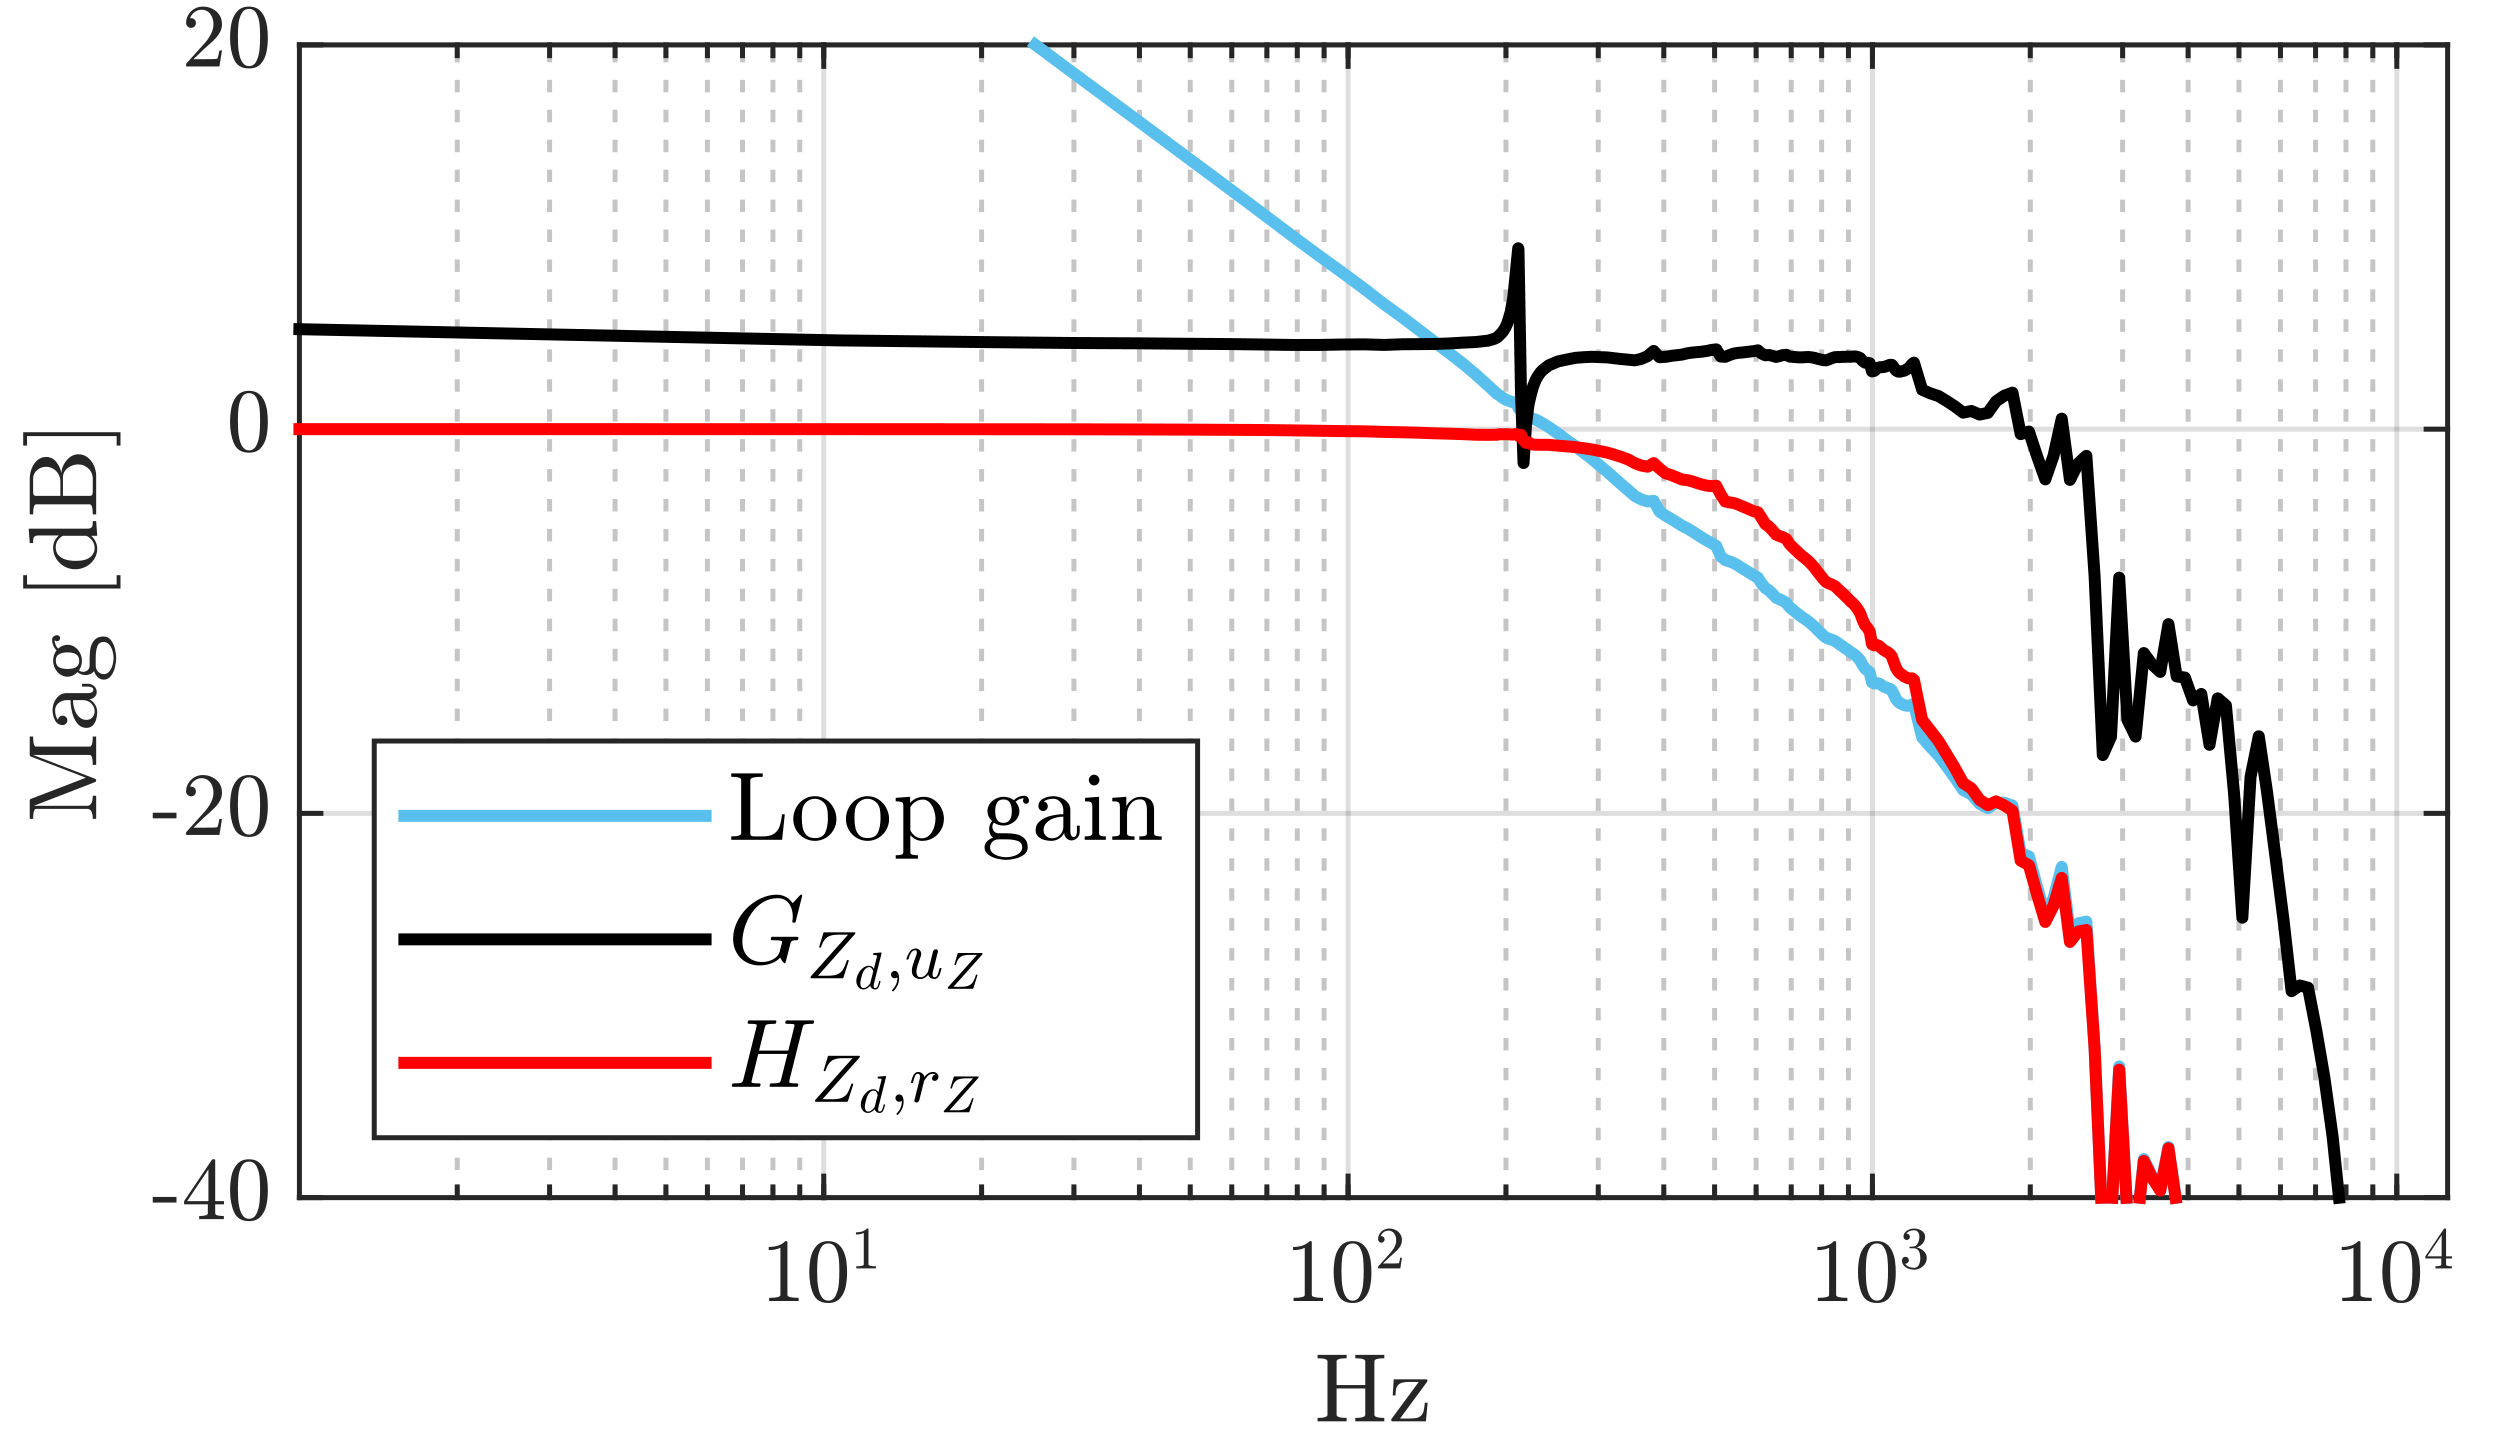 <?xml version="1.0"?>
<!DOCTYPE svg PUBLIC '-//W3C//DTD SVG 1.0//EN'
          'http://www.w3.org/TR/2001/REC-SVG-20010904/DTD/svg10.dtd'>
<svg xmlns:xlink="http://www.w3.org/1999/xlink" style="fill-opacity:1; color-rendering:auto; color-interpolation:auto; text-rendering:auto; stroke:black; stroke-linecap:square; stroke-miterlimit:10; shape-rendering:auto; stroke-opacity:1; fill:black; stroke-dasharray:none; font-weight:normal; stroke-width:1; font-family:'Dialog'; font-style:normal; stroke-linejoin:miter; font-size:12px; stroke-dashoffset:0; image-rendering:auto;" width="334" height="192" xmlns="http://www.w3.org/2000/svg"
><rect width="100%" height="100%" fill="#333333" stroke="none"/><!--Generated by the Batik Graphics2D SVG Generator--><defs id="genericDefs"
  /><g
  ><defs id="defs1"
    ><clipPath clipPathUnits="userSpaceOnUse" id="clipPath1"
      ><path d="M0 0 L334 0 L334 192 L0 192 L0 0 Z"
      /></clipPath
    ></defs
    ><g style="fill:white; stroke:white;"
    ><rect x="0" y="0" width="334" style="clip-path:url(#clipPath1); stroke:none;" height="192"
    /></g
    ><g style="fill:white; text-rendering:optimizeSpeed; color-rendering:optimizeSpeed; image-rendering:optimizeSpeed; shape-rendering:crispEdges; stroke:white; color-interpolation:sRGB;"
    ><rect x="0" width="334" height="192" y="0" style="stroke:none;"
      /><path style="stroke:none;" d="M40 160 L327 160 L327 6 L40 6 Z"
    /></g
    ><g style="fill-opacity:0.251; color-rendering:optimizeQuality; color-interpolation:linearRGB; text-rendering:geometricPrecision; stroke:rgb(26,26,26); stroke-linecap:butt; stroke-miterlimit:1; stroke-opacity:0.251; fill:rgb(26,26,26); stroke-dasharray:1,3; stroke-width:0.667; stroke-linejoin:bevel; image-rendering:optimizeQuality;"
    ><line y2="6" style="fill:none;" x1="61.088" x2="61.088" y1="160"
      /><line y2="6" style="fill:none;" x1="73.424" x2="73.424" y1="160"
      /><line y2="6" style="fill:none;" x1="82.176" x2="82.176" y1="160"
      /><line y2="6" style="fill:none;" x1="88.965" x2="88.965" y1="160"
      /><line y2="6" style="fill:none;" x1="94.512" x2="94.512" y1="160"
      /><line y2="6" style="fill:none;" x1="99.201" x2="99.201" y1="160"
      /><line y2="6" style="fill:none;" x1="103.264" x2="103.264" y1="160"
      /><line y2="6" style="fill:none;" x1="106.847" x2="106.847" y1="160"
      /><line y2="6" style="fill:none;" x1="131.141" x2="131.141" y1="160"
      /><line y2="6" style="fill:none;" x1="143.476" x2="143.476" y1="160"
      /><line y2="6" style="fill:none;" x1="152.229" x2="152.229" y1="160"
      /><line y2="6" style="fill:none;" x1="159.018" x2="159.018" y1="160"
      /><line y2="6" style="fill:none;" x1="164.564" x2="164.564" y1="160"
      /><line y2="6" style="fill:none;" x1="169.254" x2="169.254" y1="160"
      /><line y2="6" style="fill:none;" x1="173.317" x2="173.317" y1="160"
      /><line y2="6" style="fill:none;" x1="176.9" x2="176.9" y1="160"
      /><line y2="6" style="fill:none;" x1="201.194" x2="201.194" y1="160"
      /><line y2="6" style="fill:none;" x1="213.529" x2="213.529" y1="160"
      /><line y2="6" style="fill:none;" x1="222.282" x2="222.282" y1="160"
      /><line y2="6" style="fill:none;" x1="229.07" x2="229.07" y1="160"
      /><line y2="6" style="fill:none;" x1="234.617" x2="234.617" y1="160"
      /><line y2="6" style="fill:none;" x1="239.307" x2="239.307" y1="160"
      /><line y2="6" style="fill:none;" x1="243.37" x2="243.37" y1="160"
      /><line y2="6" style="fill:none;" x1="246.953" x2="246.953" y1="160"
      /><line y2="6" style="fill:none;" x1="271.246" x2="271.246" y1="160"
      /><line y2="6" style="fill:none;" x1="283.582" x2="283.582" y1="160"
      /><line y2="6" style="fill:none;" x1="292.334" x2="292.334" y1="160"
      /><line y2="6" style="fill:none;" x1="299.123" x2="299.123" y1="160"
      /><line y2="6" style="fill:none;" x1="304.67" x2="304.67" y1="160"
      /><line y2="6" style="fill:none;" x1="309.36" x2="309.36" y1="160"
      /><line y2="6" style="fill:none;" x1="313.422" x2="313.422" y1="160"
      /><line y2="6" style="fill:none;" x1="317.006" x2="317.006" y1="160"
    /></g
    ><g style="stroke-linecap:butt; fill-opacity:0.149; fill:rgb(38,38,38); text-rendering:geometricPrecision; image-rendering:optimizeQuality; color-rendering:optimizeQuality; stroke-linejoin:round; stroke:rgb(38,38,38); color-interpolation:linearRGB; stroke-width:0.667; stroke-opacity:0.149;"
    ><line y2="6" style="fill:none;" x1="110.053" x2="110.053" y1="160"
      /><line y2="6" style="fill:none;" x1="180.106" x2="180.106" y1="160"
      /><line y2="6" style="fill:none;" x1="250.158" x2="250.158" y1="160"
      /><line y2="6" style="fill:none;" x1="320.211" x2="320.211" y1="160"
      /><line y2="160" style="fill:none;" x1="327" x2="40" y1="160"
      /><line y2="108.667" style="fill:none;" x1="327" x2="40" y1="108.667"
      /><line y2="57.333" style="fill:none;" x1="327" x2="40" y1="57.333"
      /><line y2="6" style="fill:none;" x1="327" x2="40" y1="6"
      /><line x1="40" x2="327" y1="160" style="stroke-linecap:square; fill-opacity:1; fill:none; stroke-opacity:1;" y2="160"
      /><line x1="40" x2="327" y1="6" style="stroke-linecap:square; fill-opacity:1; fill:none; stroke-opacity:1;" y2="6"
      /><line x1="110.053" x2="110.053" y1="160" style="stroke-linecap:square; fill-opacity:1; fill:none; stroke-opacity:1;" y2="157.13"
      /><line x1="180.106" x2="180.106" y1="160" style="stroke-linecap:square; fill-opacity:1; fill:none; stroke-opacity:1;" y2="157.13"
      /><line x1="250.158" x2="250.158" y1="160" style="stroke-linecap:square; fill-opacity:1; fill:none; stroke-opacity:1;" y2="157.13"
      /><line x1="320.211" x2="320.211" y1="160" style="stroke-linecap:square; fill-opacity:1; fill:none; stroke-opacity:1;" y2="157.13"
      /><line x1="110.053" x2="110.053" y1="6" style="stroke-linecap:square; fill-opacity:1; fill:none; stroke-opacity:1;" y2="8.87"
      /><line x1="180.106" x2="180.106" y1="6" style="stroke-linecap:square; fill-opacity:1; fill:none; stroke-opacity:1;" y2="8.87"
      /><line x1="250.158" x2="250.158" y1="6" style="stroke-linecap:square; fill-opacity:1; fill:none; stroke-opacity:1;" y2="8.87"
      /><line x1="320.211" x2="320.211" y1="6" style="stroke-linecap:square; fill-opacity:1; fill:none; stroke-opacity:1;" y2="8.87"
      /><line x1="61.088" x2="61.088" y1="160" style="stroke-linecap:square; fill-opacity:1; fill:none; stroke-opacity:1;" y2="158.565"
      /><line x1="73.424" x2="73.424" y1="160" style="stroke-linecap:square; fill-opacity:1; fill:none; stroke-opacity:1;" y2="158.565"
      /><line x1="82.176" x2="82.176" y1="160" style="stroke-linecap:square; fill-opacity:1; fill:none; stroke-opacity:1;" y2="158.565"
      /><line x1="88.965" x2="88.965" y1="160" style="stroke-linecap:square; fill-opacity:1; fill:none; stroke-opacity:1;" y2="158.565"
      /><line x1="94.512" x2="94.512" y1="160" style="stroke-linecap:square; fill-opacity:1; fill:none; stroke-opacity:1;" y2="158.565"
      /><line x1="99.201" x2="99.201" y1="160" style="stroke-linecap:square; fill-opacity:1; fill:none; stroke-opacity:1;" y2="158.565"
      /><line x1="103.264" x2="103.264" y1="160" style="stroke-linecap:square; fill-opacity:1; fill:none; stroke-opacity:1;" y2="158.565"
      /><line x1="106.847" x2="106.847" y1="160" style="stroke-linecap:square; fill-opacity:1; fill:none; stroke-opacity:1;" y2="158.565"
      /><line x1="110.053" x2="110.053" y1="160" style="stroke-linecap:square; fill-opacity:1; fill:none; stroke-opacity:1;" y2="158.565"
      /><line x1="131.141" x2="131.141" y1="160" style="stroke-linecap:square; fill-opacity:1; fill:none; stroke-opacity:1;" y2="158.565"
      /><line x1="143.476" x2="143.476" y1="160" style="stroke-linecap:square; fill-opacity:1; fill:none; stroke-opacity:1;" y2="158.565"
      /><line x1="152.229" x2="152.229" y1="160" style="stroke-linecap:square; fill-opacity:1; fill:none; stroke-opacity:1;" y2="158.565"
      /><line x1="159.018" x2="159.018" y1="160" style="stroke-linecap:square; fill-opacity:1; fill:none; stroke-opacity:1;" y2="158.565"
      /><line x1="164.564" x2="164.564" y1="160" style="stroke-linecap:square; fill-opacity:1; fill:none; stroke-opacity:1;" y2="158.565"
      /><line x1="169.254" x2="169.254" y1="160" style="stroke-linecap:square; fill-opacity:1; fill:none; stroke-opacity:1;" y2="158.565"
      /><line x1="173.317" x2="173.317" y1="160" style="stroke-linecap:square; fill-opacity:1; fill:none; stroke-opacity:1;" y2="158.565"
      /><line x1="176.9" x2="176.9" y1="160" style="stroke-linecap:square; fill-opacity:1; fill:none; stroke-opacity:1;" y2="158.565"
      /><line x1="180.106" x2="180.106" y1="160" style="stroke-linecap:square; fill-opacity:1; fill:none; stroke-opacity:1;" y2="158.565"
      /><line x1="201.194" x2="201.194" y1="160" style="stroke-linecap:square; fill-opacity:1; fill:none; stroke-opacity:1;" y2="158.565"
      /><line x1="213.529" x2="213.529" y1="160" style="stroke-linecap:square; fill-opacity:1; fill:none; stroke-opacity:1;" y2="158.565"
      /><line x1="222.282" x2="222.282" y1="160" style="stroke-linecap:square; fill-opacity:1; fill:none; stroke-opacity:1;" y2="158.565"
      /><line x1="229.07" x2="229.07" y1="160" style="stroke-linecap:square; fill-opacity:1; fill:none; stroke-opacity:1;" y2="158.565"
      /><line x1="234.617" x2="234.617" y1="160" style="stroke-linecap:square; fill-opacity:1; fill:none; stroke-opacity:1;" y2="158.565"
      /><line x1="239.307" x2="239.307" y1="160" style="stroke-linecap:square; fill-opacity:1; fill:none; stroke-opacity:1;" y2="158.565"
      /><line x1="243.37" x2="243.37" y1="160" style="stroke-linecap:square; fill-opacity:1; fill:none; stroke-opacity:1;" y2="158.565"
      /><line x1="246.953" x2="246.953" y1="160" style="stroke-linecap:square; fill-opacity:1; fill:none; stroke-opacity:1;" y2="158.565"
      /><line x1="250.158" x2="250.158" y1="160" style="stroke-linecap:square; fill-opacity:1; fill:none; stroke-opacity:1;" y2="158.565"
      /><line x1="271.246" x2="271.246" y1="160" style="stroke-linecap:square; fill-opacity:1; fill:none; stroke-opacity:1;" y2="158.565"
      /><line x1="283.582" x2="283.582" y1="160" style="stroke-linecap:square; fill-opacity:1; fill:none; stroke-opacity:1;" y2="158.565"
      /><line x1="292.334" x2="292.334" y1="160" style="stroke-linecap:square; fill-opacity:1; fill:none; stroke-opacity:1;" y2="158.565"
      /><line x1="299.123" x2="299.123" y1="160" style="stroke-linecap:square; fill-opacity:1; fill:none; stroke-opacity:1;" y2="158.565"
      /><line x1="304.67" x2="304.67" y1="160" style="stroke-linecap:square; fill-opacity:1; fill:none; stroke-opacity:1;" y2="158.565"
      /><line x1="309.36" x2="309.36" y1="160" style="stroke-linecap:square; fill-opacity:1; fill:none; stroke-opacity:1;" y2="158.565"
      /><line x1="313.422" x2="313.422" y1="160" style="stroke-linecap:square; fill-opacity:1; fill:none; stroke-opacity:1;" y2="158.565"
      /><line x1="317.006" x2="317.006" y1="160" style="stroke-linecap:square; fill-opacity:1; fill:none; stroke-opacity:1;" y2="158.565"
      /><line x1="320.211" x2="320.211" y1="160" style="stroke-linecap:square; fill-opacity:1; fill:none; stroke-opacity:1;" y2="158.565"
      /><line x1="61.088" x2="61.088" y1="6" style="stroke-linecap:square; fill-opacity:1; fill:none; stroke-opacity:1;" y2="7.435"
      /><line x1="73.424" x2="73.424" y1="6" style="stroke-linecap:square; fill-opacity:1; fill:none; stroke-opacity:1;" y2="7.435"
      /><line x1="82.176" x2="82.176" y1="6" style="stroke-linecap:square; fill-opacity:1; fill:none; stroke-opacity:1;" y2="7.435"
      /><line x1="88.965" x2="88.965" y1="6" style="stroke-linecap:square; fill-opacity:1; fill:none; stroke-opacity:1;" y2="7.435"
      /><line x1="94.512" x2="94.512" y1="6" style="stroke-linecap:square; fill-opacity:1; fill:none; stroke-opacity:1;" y2="7.435"
      /><line x1="99.201" x2="99.201" y1="6" style="stroke-linecap:square; fill-opacity:1; fill:none; stroke-opacity:1;" y2="7.435"
      /><line x1="103.264" x2="103.264" y1="6" style="stroke-linecap:square; fill-opacity:1; fill:none; stroke-opacity:1;" y2="7.435"
      /><line x1="106.847" x2="106.847" y1="6" style="stroke-linecap:square; fill-opacity:1; fill:none; stroke-opacity:1;" y2="7.435"
      /><line x1="110.053" x2="110.053" y1="6" style="stroke-linecap:square; fill-opacity:1; fill:none; stroke-opacity:1;" y2="7.435"
      /><line x1="131.141" x2="131.141" y1="6" style="stroke-linecap:square; fill-opacity:1; fill:none; stroke-opacity:1;" y2="7.435"
      /><line x1="143.476" x2="143.476" y1="6" style="stroke-linecap:square; fill-opacity:1; fill:none; stroke-opacity:1;" y2="7.435"
      /><line x1="152.229" x2="152.229" y1="6" style="stroke-linecap:square; fill-opacity:1; fill:none; stroke-opacity:1;" y2="7.435"
      /><line x1="159.018" x2="159.018" y1="6" style="stroke-linecap:square; fill-opacity:1; fill:none; stroke-opacity:1;" y2="7.435"
      /><line x1="164.564" x2="164.564" y1="6" style="stroke-linecap:square; fill-opacity:1; fill:none; stroke-opacity:1;" y2="7.435"
      /><line x1="169.254" x2="169.254" y1="6" style="stroke-linecap:square; fill-opacity:1; fill:none; stroke-opacity:1;" y2="7.435"
      /><line x1="173.317" x2="173.317" y1="6" style="stroke-linecap:square; fill-opacity:1; fill:none; stroke-opacity:1;" y2="7.435"
      /><line x1="176.9" x2="176.9" y1="6" style="stroke-linecap:square; fill-opacity:1; fill:none; stroke-opacity:1;" y2="7.435"
      /><line x1="180.106" x2="180.106" y1="6" style="stroke-linecap:square; fill-opacity:1; fill:none; stroke-opacity:1;" y2="7.435"
      /><line x1="201.194" x2="201.194" y1="6" style="stroke-linecap:square; fill-opacity:1; fill:none; stroke-opacity:1;" y2="7.435"
      /><line x1="213.529" x2="213.529" y1="6" style="stroke-linecap:square; fill-opacity:1; fill:none; stroke-opacity:1;" y2="7.435"
      /><line x1="222.282" x2="222.282" y1="6" style="stroke-linecap:square; fill-opacity:1; fill:none; stroke-opacity:1;" y2="7.435"
      /><line x1="229.07" x2="229.07" y1="6" style="stroke-linecap:square; fill-opacity:1; fill:none; stroke-opacity:1;" y2="7.435"
      /><line x1="234.617" x2="234.617" y1="6" style="stroke-linecap:square; fill-opacity:1; fill:none; stroke-opacity:1;" y2="7.435"
      /><line x1="239.307" x2="239.307" y1="6" style="stroke-linecap:square; fill-opacity:1; fill:none; stroke-opacity:1;" y2="7.435"
      /><line x1="243.37" x2="243.37" y1="6" style="stroke-linecap:square; fill-opacity:1; fill:none; stroke-opacity:1;" y2="7.435"
      /><line x1="246.953" x2="246.953" y1="6" style="stroke-linecap:square; fill-opacity:1; fill:none; stroke-opacity:1;" y2="7.435"
      /><line x1="250.158" x2="250.158" y1="6" style="stroke-linecap:square; fill-opacity:1; fill:none; stroke-opacity:1;" y2="7.435"
      /><line x1="271.246" x2="271.246" y1="6" style="stroke-linecap:square; fill-opacity:1; fill:none; stroke-opacity:1;" y2="7.435"
      /><line x1="283.582" x2="283.582" y1="6" style="stroke-linecap:square; fill-opacity:1; fill:none; stroke-opacity:1;" y2="7.435"
      /><line x1="292.334" x2="292.334" y1="6" style="stroke-linecap:square; fill-opacity:1; fill:none; stroke-opacity:1;" y2="7.435"
      /><line x1="299.123" x2="299.123" y1="6" style="stroke-linecap:square; fill-opacity:1; fill:none; stroke-opacity:1;" y2="7.435"
      /><line x1="304.67" x2="304.67" y1="6" style="stroke-linecap:square; fill-opacity:1; fill:none; stroke-opacity:1;" y2="7.435"
      /><line x1="309.36" x2="309.36" y1="6" style="stroke-linecap:square; fill-opacity:1; fill:none; stroke-opacity:1;" y2="7.435"
      /><line x1="313.422" x2="313.422" y1="6" style="stroke-linecap:square; fill-opacity:1; fill:none; stroke-opacity:1;" y2="7.435"
      /><line x1="317.006" x2="317.006" y1="6" style="stroke-linecap:square; fill-opacity:1; fill:none; stroke-opacity:1;" y2="7.435"
      /><line x1="320.211" x2="320.211" y1="6" style="stroke-linecap:square; fill-opacity:1; fill:none; stroke-opacity:1;" y2="7.435"
    /></g
    ><g transform="translate(110.053,163.733)" style="fill:rgb(38,38,38); text-rendering:geometricPrecision; color-rendering:optimizeQuality; image-rendering:optimizeQuality; font-family:'mwa_cmr10'; stroke:rgb(38,38,38); color-interpolation:linearRGB;"
    ><path style="stroke:none;" d="M-7.291 10.08 L-7.291 9.658 Q-5.791 9.658 -5.791 9.283 L-5.791 2.971 Q-6.4 3.283 -7.353 3.283 L-7.353 2.861 Q-5.884 2.861 -5.134 2.08 L-4.963 2.08 Q-4.931 2.08 -4.892 2.119 Q-4.853 2.158 -4.853 2.189 L-4.853 9.283 Q-4.853 9.658 -3.353 9.658 L-3.353 10.08 L-7.291 10.08 Z"
      /><path style="stroke:none;" d="M0.6 10.346 Q-0.869 10.346 -1.4 9.135 Q-1.931 7.924 -1.931 6.252 Q-1.931 5.205 -1.744 4.291 Q-1.556 3.377 -0.986 2.728 Q-0.416 2.08 0.6 2.08 Q1.397 2.08 1.897 2.471 Q2.397 2.861 2.663 3.471 Q2.928 4.08 3.022 4.783 Q3.116 5.486 3.116 6.252 Q3.116 7.283 2.928 8.181 Q2.741 9.08 2.186 9.713 Q1.631 10.346 0.6 10.346 ZM0.6 10.033 Q1.272 10.033 1.6 9.346 Q1.928 8.658 2.006 7.83 Q2.084 7.002 2.084 6.064 Q2.084 5.158 2.006 4.393 Q1.928 3.627 1.6 3.01 Q1.272 2.393 0.6 2.393 Q-0.072 2.393 -0.4 3.018 Q-0.728 3.643 -0.806 4.4 Q-0.884 5.158 -0.884 6.064 Q-0.884 6.721 -0.853 7.314 Q-0.822 7.908 -0.681 8.541 Q-0.541 9.174 -0.228 9.603 Q0.084 10.033 0.6 10.033 Z"
      /><path style="stroke:none;" d="M4.35 5.725 L4.35 5.444 Q5.35 5.444 5.35 5.194 L5.35 0.991 Q4.928 1.194 4.303 1.194 L4.303 0.913 Q5.272 0.913 5.772 0.397 L5.897 0.397 Q5.912 0.397 5.944 0.421 Q5.975 0.444 5.975 0.46 L5.975 5.194 Q5.975 5.444 6.975 5.444 L6.975 5.725 L4.35 5.725 Z"
    /></g
    ><g transform="translate(180.106,163.733)" style="fill:rgb(38,38,38); text-rendering:geometricPrecision; color-rendering:optimizeQuality; image-rendering:optimizeQuality; font-family:'mwa_cmr10'; stroke:rgb(38,38,38); color-interpolation:linearRGB;"
    ><path style="stroke:none;" d="M-7.291 10.08 L-7.291 9.658 Q-5.791 9.658 -5.791 9.283 L-5.791 2.971 Q-6.4 3.283 -7.353 3.283 L-7.353 2.861 Q-5.884 2.861 -5.134 2.08 L-4.963 2.08 Q-4.931 2.08 -4.892 2.119 Q-4.853 2.158 -4.853 2.189 L-4.853 9.283 Q-4.853 9.658 -3.353 9.658 L-3.353 10.08 L-7.291 10.08 Z"
      /><path style="stroke:none;" d="M0.6 10.346 Q-0.869 10.346 -1.4 9.135 Q-1.931 7.924 -1.931 6.252 Q-1.931 5.205 -1.744 4.291 Q-1.556 3.377 -0.986 2.728 Q-0.416 2.08 0.6 2.08 Q1.397 2.08 1.897 2.471 Q2.397 2.861 2.663 3.471 Q2.928 4.08 3.022 4.783 Q3.116 5.486 3.116 6.252 Q3.116 7.283 2.928 8.181 Q2.741 9.08 2.186 9.713 Q1.631 10.346 0.6 10.346 ZM0.6 10.033 Q1.272 10.033 1.6 9.346 Q1.928 8.658 2.006 7.83 Q2.084 7.002 2.084 6.064 Q2.084 5.158 2.006 4.393 Q1.928 3.627 1.6 3.01 Q1.272 2.393 0.6 2.393 Q-0.072 2.393 -0.4 3.018 Q-0.728 3.643 -0.806 4.4 Q-0.884 5.158 -0.884 6.064 Q-0.884 6.721 -0.853 7.314 Q-0.822 7.908 -0.681 8.541 Q-0.541 9.174 -0.228 9.603 Q0.084 10.033 0.6 10.033 Z"
      /><path style="stroke:none;" d="M4.006 5.725 L4.006 5.506 Q4.006 5.491 4.022 5.46 L5.256 4.085 Q5.537 3.788 5.717 3.577 Q5.897 3.366 6.069 3.1 Q6.241 2.835 6.334 2.553 Q6.428 2.272 6.428 1.96 Q6.428 1.631 6.311 1.335 Q6.194 1.038 5.952 0.858 Q5.709 0.678 5.366 0.678 Q5.022 0.678 4.748 0.889 Q4.475 1.1 4.35 1.428 Q4.381 1.413 4.444 1.413 Q4.616 1.413 4.748 1.538 Q4.881 1.663 4.881 1.85 Q4.881 2.038 4.748 2.163 Q4.616 2.288 4.444 2.288 Q4.256 2.288 4.131 2.155 Q4.006 2.022 4.006 1.85 Q4.006 1.553 4.116 1.288 Q4.225 1.022 4.436 0.819 Q4.647 0.616 4.92 0.506 Q5.194 0.397 5.491 0.397 Q5.944 0.397 6.342 0.592 Q6.741 0.788 6.967 1.139 Q7.194 1.491 7.194 1.96 Q7.194 2.303 7.045 2.616 Q6.897 2.928 6.655 3.186 Q6.412 3.444 6.045 3.772 Q5.678 4.1 5.553 4.21 L4.647 5.069 L5.412 5.069 Q5.991 5.069 6.366 5.061 Q6.741 5.053 6.772 5.038 Q6.866 4.928 6.959 4.303 L7.194 4.303 L6.975 5.725 L4.006 5.725 Z"
    /></g
    ><g transform="translate(250.158,163.733)" style="fill:rgb(38,38,38); text-rendering:geometricPrecision; color-rendering:optimizeQuality; image-rendering:optimizeQuality; font-family:'mwa_cmr10'; stroke:rgb(38,38,38); color-interpolation:linearRGB;"
    ><path style="stroke:none;" d="M-7.291 10.08 L-7.291 9.658 Q-5.791 9.658 -5.791 9.283 L-5.791 2.971 Q-6.4 3.283 -7.353 3.283 L-7.353 2.861 Q-5.884 2.861 -5.134 2.08 L-4.963 2.08 Q-4.931 2.08 -4.892 2.119 Q-4.853 2.158 -4.853 2.189 L-4.853 9.283 Q-4.853 9.658 -3.353 9.658 L-3.353 10.08 L-7.291 10.08 Z"
      /><path style="stroke:none;" d="M0.6 10.346 Q-0.869 10.346 -1.4 9.135 Q-1.931 7.924 -1.931 6.252 Q-1.931 5.205 -1.744 4.291 Q-1.556 3.377 -0.986 2.728 Q-0.416 2.08 0.6 2.08 Q1.397 2.08 1.897 2.471 Q2.397 2.861 2.663 3.471 Q2.928 4.08 3.022 4.783 Q3.116 5.486 3.116 6.252 Q3.116 7.283 2.928 8.181 Q2.741 9.08 2.186 9.713 Q1.631 10.346 0.6 10.346 ZM0.6 10.033 Q1.272 10.033 1.6 9.346 Q1.928 8.658 2.006 7.83 Q2.084 7.002 2.084 6.064 Q2.084 5.158 2.006 4.393 Q1.928 3.627 1.6 3.01 Q1.272 2.393 0.6 2.393 Q-0.072 2.393 -0.4 3.018 Q-0.728 3.643 -0.806 4.4 Q-0.884 5.158 -0.884 6.064 Q-0.884 6.721 -0.853 7.314 Q-0.822 7.908 -0.681 8.541 Q-0.541 9.174 -0.228 9.603 Q0.084 10.033 0.6 10.033 Z"
      /><path style="stroke:none;" d="M4.366 5.1 Q4.553 5.381 4.866 5.514 Q5.178 5.647 5.553 5.647 Q6.006 5.647 6.202 5.249 Q6.397 4.85 6.397 4.35 Q6.397 4.116 6.358 3.889 Q6.319 3.663 6.225 3.467 Q6.131 3.272 5.959 3.155 Q5.787 3.038 5.537 3.038 L5.006 3.038 Q4.944 3.038 4.944 2.975 L4.944 2.897 Q4.944 2.835 5.006 2.835 L5.444 2.803 Q5.725 2.803 5.912 2.592 Q6.1 2.381 6.186 2.077 Q6.272 1.772 6.272 1.506 Q6.272 1.116 6.092 0.874 Q5.912 0.631 5.553 0.631 Q5.241 0.631 4.967 0.741 Q4.694 0.85 4.522 1.085 Q4.537 1.085 4.553 1.085 Q4.569 1.085 4.584 1.085 Q4.756 1.085 4.881 1.21 Q5.006 1.335 5.006 1.506 Q5.006 1.678 4.881 1.803 Q4.756 1.928 4.584 1.928 Q4.397 1.928 4.272 1.803 Q4.147 1.678 4.147 1.506 Q4.147 1.163 4.358 0.913 Q4.569 0.663 4.897 0.53 Q5.225 0.397 5.553 0.397 Q5.787 0.397 6.061 0.467 Q6.334 0.538 6.553 0.671 Q6.772 0.803 6.905 1.014 Q7.037 1.225 7.037 1.506 Q7.037 1.835 6.889 2.124 Q6.741 2.413 6.483 2.616 Q6.225 2.819 5.912 2.928 Q6.256 2.991 6.569 3.186 Q6.881 3.381 7.069 3.686 Q7.256 3.991 7.256 4.335 Q7.256 4.788 7.014 5.139 Q6.772 5.491 6.381 5.694 Q5.991 5.897 5.553 5.897 Q5.178 5.897 4.795 5.756 Q4.412 5.616 4.178 5.327 Q3.944 5.038 3.944 4.647 Q3.944 4.444 4.077 4.311 Q4.209 4.178 4.397 4.178 Q4.537 4.178 4.639 4.241 Q4.741 4.303 4.803 4.413 Q4.866 4.522 4.866 4.647 Q4.866 4.835 4.733 4.967 Q4.6 5.1 4.397 5.1 L4.366 5.1 Z"
    /></g
    ><g transform="translate(320.211,163.733)" style="fill:rgb(38,38,38); text-rendering:geometricPrecision; color-rendering:optimizeQuality; image-rendering:optimizeQuality; font-family:'mwa_cmr10'; stroke:rgb(38,38,38); color-interpolation:linearRGB;"
    ><path style="stroke:none;" d="M-7.291 10.08 L-7.291 9.658 Q-5.791 9.658 -5.791 9.283 L-5.791 2.971 Q-6.4 3.283 -7.353 3.283 L-7.353 2.861 Q-5.884 2.861 -5.134 2.08 L-4.963 2.08 Q-4.931 2.08 -4.892 2.119 Q-4.853 2.158 -4.853 2.189 L-4.853 9.283 Q-4.853 9.658 -3.353 9.658 L-3.353 10.08 L-7.291 10.08 Z"
      /><path style="stroke:none;" d="M0.6 10.346 Q-0.869 10.346 -1.4 9.135 Q-1.931 7.924 -1.931 6.252 Q-1.931 5.205 -1.744 4.291 Q-1.556 3.377 -0.986 2.728 Q-0.416 2.08 0.6 2.08 Q1.397 2.08 1.897 2.471 Q2.397 2.861 2.663 3.471 Q2.928 4.08 3.022 4.783 Q3.116 5.486 3.116 6.252 Q3.116 7.283 2.928 8.181 Q2.741 9.08 2.186 9.713 Q1.631 10.346 0.6 10.346 ZM0.6 10.033 Q1.272 10.033 1.6 9.346 Q1.928 8.658 2.006 7.83 Q2.084 7.002 2.084 6.064 Q2.084 5.158 2.006 4.393 Q1.928 3.627 1.6 3.01 Q1.272 2.393 0.6 2.393 Q-0.072 2.393 -0.4 3.018 Q-0.728 3.643 -0.806 4.4 Q-0.884 5.158 -0.884 6.064 Q-0.884 6.721 -0.853 7.314 Q-0.822 7.908 -0.681 8.541 Q-0.541 9.174 -0.228 9.603 Q0.084 10.033 0.6 10.033 Z"
      /><path style="stroke:none;" d="M3.819 4.397 L3.819 4.116 L6.303 0.428 Q6.319 0.397 6.381 0.397 L6.491 0.397 Q6.584 0.397 6.584 0.491 L6.584 4.116 L7.366 4.116 L7.366 4.397 L6.584 4.397 L6.584 5.194 Q6.584 5.35 6.819 5.397 Q7.053 5.444 7.366 5.444 L7.366 5.725 L5.162 5.725 L5.162 5.444 Q5.475 5.444 5.709 5.397 Q5.944 5.35 5.944 5.194 L5.944 4.397 L3.819 4.397 ZM4.084 4.116 L5.991 4.116 L5.991 1.288 L4.084 4.116 Z"
    /></g
    ><g transform="translate(183.5,178.8)" style="font-size:13.2px; fill:rgb(38,38,38); text-rendering:geometricPrecision; image-rendering:optimizeQuality; color-rendering:optimizeQuality; font-family:'mwa_cmr10'; stroke:rgb(38,38,38); color-interpolation:linearRGB;"
    ><path style="stroke:none;" d="M-7.477 11.088 L-7.477 10.635 Q-6.149 10.635 -6.149 10.213 L-6.149 3.072 Q-6.149 2.666 -7.477 2.666 L-7.477 2.213 L-3.587 2.213 L-3.587 2.666 Q-4.93 2.666 -4.93 3.072 L-4.93 6.244 L-1.102 6.244 L-1.102 3.072 Q-1.102 2.666 -2.43 2.666 L-2.43 2.213 L1.445 2.213 L1.445 2.666 Q0.117 2.666 0.117 3.072 L0.117 10.213 Q0.117 10.635 1.445 10.635 L1.445 11.088 L-2.43 11.088 L-2.43 10.635 Q-1.102 10.635 -1.102 10.213 L-1.102 6.697 L-4.93 6.697 L-4.93 10.213 Q-4.93 10.635 -3.587 10.635 L-3.587 11.088 L-7.477 11.088 Z"
      /><path style="stroke:none;" d="M2.532 11.088 Q2.376 11.088 2.376 10.947 L2.376 10.838 Q2.376 10.791 2.423 10.744 L6.048 5.822 L4.876 5.822 Q4.329 5.822 3.97 5.893 Q3.61 5.963 3.376 6.158 Q3.142 6.354 3.04 6.689 Q2.939 7.026 2.939 7.635 L2.564 7.635 L2.704 5.479 L7.064 5.479 Q7.126 5.479 7.165 5.526 Q7.204 5.572 7.204 5.635 L7.204 5.697 Q7.204 5.744 7.173 5.791 L3.548 10.713 L4.782 10.713 Q5.345 10.713 5.728 10.643 Q6.11 10.572 6.376 10.307 Q6.626 10.057 6.712 9.643 Q6.798 9.229 6.86 8.604 L7.235 8.604 L7.001 11.088 L2.532 11.088 Z"
    /></g
    ><g style="fill:rgb(38,38,38); text-rendering:geometricPrecision; image-rendering:optimizeQuality; color-rendering:optimizeQuality; stroke-linejoin:round; stroke:rgb(38,38,38); color-interpolation:linearRGB; stroke-width:0.667;"
    ><line y2="6" style="fill:none;" x1="40" x2="40" y1="160"
      /><line y2="6" style="fill:none;" x1="327" x2="327" y1="160"
      /><line y2="160" style="fill:none;" x1="40" x2="42.87" y1="160"
      /><line y2="108.667" style="fill:none;" x1="40" x2="42.87" y1="108.667"
      /><line y2="57.333" style="fill:none;" x1="40" x2="42.87" y1="57.333"
      /><line y2="6" style="fill:none;" x1="40" x2="42.87" y1="6"
      /><line y2="160" style="fill:none;" x1="327" x2="324.13" y1="160"
      /><line y2="108.667" style="fill:none;" x1="327" x2="324.13" y1="108.667"
      /><line y2="57.333" style="fill:none;" x1="327" x2="324.13" y1="57.333"
      /><line y2="6" style="fill:none;" x1="327" x2="324.13" y1="6"
    /></g
    ><g transform="translate(36.267,160)" style="fill:rgb(38,38,38); text-rendering:geometricPrecision; color-rendering:optimizeQuality; image-rendering:optimizeQuality; font-family:'mwa_cmr10'; stroke:rgb(38,38,38); color-interpolation:linearRGB;"
    ><path style="stroke:none;" d="M-15.859 0.661 L-15.859 -0.089 L-12.688 -0.089 L-12.688 0.661 L-15.859 0.661 Z"
    /></g
    ><g transform="translate(36.267,160)" style="fill:rgb(38,38,38); text-rendering:geometricPrecision; color-rendering:optimizeQuality; image-rendering:optimizeQuality; font-family:'mwa_cmr10'; stroke:rgb(38,38,38); color-interpolation:linearRGB;"
    ><path style="stroke:none;" d="M-11.672 0.896 L-11.672 0.474 L-7.953 -5.058 Q-7.922 -5.12 -7.828 -5.12 L-7.656 -5.12 Q-7.516 -5.12 -7.516 -4.979 L-7.516 0.474 L-6.344 0.474 L-6.344 0.896 L-7.516 0.896 L-7.516 2.083 Q-7.516 2.317 -7.164 2.388 Q-6.812 2.458 -6.359 2.458 L-6.359 2.88 L-9.656 2.88 L-9.656 2.458 Q-9.203 2.458 -8.852 2.388 Q-8.5 2.317 -8.5 2.083 L-8.5 0.896 L-11.672 0.896 ZM-11.266 0.474 L-8.422 0.474 L-8.422 -3.776 L-11.266 0.474 Z"
      /><path style="stroke:none;" d="M-3 3.146 Q-4.469 3.146 -5 1.935 Q-5.531 0.724 -5.531 -0.948 Q-5.531 -1.995 -5.344 -2.909 Q-5.156 -3.823 -4.586 -4.472 Q-4.016 -5.12 -3 -5.12 Q-2.203 -5.12 -1.703 -4.729 Q-1.203 -4.339 -0.938 -3.729 Q-0.672 -3.12 -0.578 -2.417 Q-0.484 -1.714 -0.484 -0.948 Q-0.484 0.083 -0.672 0.982 Q-0.859 1.88 -1.414 2.513 Q-1.969 3.146 -3 3.146 ZM-3 2.833 Q-2.328 2.833 -2 2.146 Q-1.672 1.458 -1.594 0.63 Q-1.516 -0.198 -1.516 -1.136 Q-1.516 -2.042 -1.594 -2.808 Q-1.672 -3.573 -2 -4.19 Q-2.328 -4.808 -3 -4.808 Q-3.672 -4.808 -4 -4.183 Q-4.328 -3.558 -4.406 -2.8 Q-4.484 -2.042 -4.484 -1.136 Q-4.484 -0.479 -4.453 0.114 Q-4.422 0.708 -4.281 1.341 Q-4.141 1.974 -3.828 2.403 Q-3.516 2.833 -3 2.833 Z"
    /></g
    ><g transform="translate(36.267,108.667)" style="fill:rgb(38,38,38); text-rendering:geometricPrecision; color-rendering:optimizeQuality; image-rendering:optimizeQuality; font-family:'mwa_cmr10'; stroke:rgb(38,38,38); color-interpolation:linearRGB;"
    ><path style="stroke:none;" d="M-15.859 0.661 L-15.859 -0.089 L-12.688 -0.089 L-12.688 0.661 L-15.859 0.661 Z"
      /><path style="stroke:none;" d="M-11.406 2.88 L-11.406 2.552 Q-11.406 2.521 -11.375 2.489 L-9.516 0.427 Q-9.094 -0.026 -8.828 -0.339 Q-8.562 -0.651 -8.305 -1.058 Q-8.047 -1.464 -7.899 -1.878 Q-7.75 -2.292 -7.75 -2.761 Q-7.75 -3.261 -7.93 -3.706 Q-8.109 -4.151 -8.469 -4.425 Q-8.828 -4.698 -9.344 -4.698 Q-9.859 -4.698 -10.281 -4.378 Q-10.703 -4.058 -10.875 -3.573 Q-10.828 -3.573 -10.734 -3.573 Q-10.469 -3.573 -10.281 -3.393 Q-10.094 -3.214 -10.094 -2.933 Q-10.094 -2.651 -10.281 -2.464 Q-10.469 -2.276 -10.734 -2.276 Q-11.016 -2.276 -11.211 -2.472 Q-11.406 -2.667 -11.406 -2.933 Q-11.406 -3.386 -11.234 -3.776 Q-11.062 -4.167 -10.742 -4.479 Q-10.422 -4.792 -10.024 -4.956 Q-9.625 -5.12 -9.172 -5.12 Q-8.484 -5.12 -7.891 -4.823 Q-7.297 -4.526 -6.953 -4.003 Q-6.609 -3.479 -6.609 -2.761 Q-6.609 -2.245 -6.836 -1.776 Q-7.062 -1.308 -7.422 -0.925 Q-7.781 -0.542 -8.336 -0.05 Q-8.891 0.443 -9.062 0.599 L-10.422 1.911 L-9.281 1.911 Q-8.422 1.911 -7.852 1.896 Q-7.281 1.88 -7.25 1.849 Q-7.109 1.692 -6.953 0.739 L-6.609 0.739 L-6.953 2.88 L-11.406 2.88 Z"
      /><path style="stroke:none;" d="M-3 3.146 Q-4.469 3.146 -5 1.935 Q-5.531 0.724 -5.531 -0.948 Q-5.531 -1.995 -5.344 -2.909 Q-5.156 -3.823 -4.586 -4.472 Q-4.016 -5.12 -3 -5.12 Q-2.203 -5.12 -1.703 -4.729 Q-1.203 -4.339 -0.938 -3.729 Q-0.672 -3.12 -0.578 -2.417 Q-0.484 -1.714 -0.484 -0.948 Q-0.484 0.083 -0.672 0.982 Q-0.859 1.88 -1.414 2.513 Q-1.969 3.146 -3 3.146 ZM-3 2.833 Q-2.328 2.833 -2 2.146 Q-1.672 1.458 -1.594 0.63 Q-1.516 -0.198 -1.516 -1.136 Q-1.516 -2.042 -1.594 -2.808 Q-1.672 -3.573 -2 -4.19 Q-2.328 -4.808 -3 -4.808 Q-3.672 -4.808 -4 -4.183 Q-4.328 -3.558 -4.406 -2.8 Q-4.484 -2.042 -4.484 -1.136 Q-4.484 -0.479 -4.453 0.114 Q-4.422 0.708 -4.281 1.341 Q-4.141 1.974 -3.828 2.403 Q-3.516 2.833 -3 2.833 Z"
    /></g
    ><g transform="translate(36.267,57.333)" style="fill:rgb(38,38,38); text-rendering:geometricPrecision; color-rendering:optimizeQuality; image-rendering:optimizeQuality; font-family:'mwa_cmr10'; stroke:rgb(38,38,38); color-interpolation:linearRGB;"
    ><path style="stroke:none;" d="M-3 3.146 Q-4.469 3.146 -5 1.935 Q-5.531 0.724 -5.531 -0.948 Q-5.531 -1.995 -5.344 -2.909 Q-5.156 -3.823 -4.586 -4.472 Q-4.016 -5.12 -3 -5.12 Q-2.203 -5.12 -1.703 -4.729 Q-1.203 -4.339 -0.938 -3.729 Q-0.672 -3.12 -0.578 -2.417 Q-0.484 -1.714 -0.484 -0.948 Q-0.484 0.083 -0.672 0.982 Q-0.859 1.88 -1.414 2.513 Q-1.969 3.146 -3 3.146 ZM-3 2.833 Q-2.328 2.833 -2 2.146 Q-1.672 1.458 -1.594 0.63 Q-1.516 -0.198 -1.516 -1.136 Q-1.516 -2.042 -1.594 -2.808 Q-1.672 -3.573 -2 -4.19 Q-2.328 -4.808 -3 -4.808 Q-3.672 -4.808 -4 -4.183 Q-4.328 -3.558 -4.406 -2.8 Q-4.484 -2.042 -4.484 -1.136 Q-4.484 -0.479 -4.453 0.114 Q-4.422 0.708 -4.281 1.341 Q-4.141 1.974 -3.828 2.403 Q-3.516 2.833 -3 2.833 Z"
    /></g
    ><g transform="translate(36.267,6)" style="fill:rgb(38,38,38); text-rendering:geometricPrecision; color-rendering:optimizeQuality; image-rendering:optimizeQuality; font-family:'mwa_cmr10'; stroke:rgb(38,38,38); color-interpolation:linearRGB;"
    ><path style="stroke:none;" d="M-11.406 2.88 L-11.406 2.552 Q-11.406 2.521 -11.375 2.489 L-9.516 0.427 Q-9.094 -0.026 -8.828 -0.339 Q-8.562 -0.651 -8.305 -1.058 Q-8.047 -1.464 -7.899 -1.878 Q-7.75 -2.292 -7.75 -2.761 Q-7.75 -3.261 -7.93 -3.706 Q-8.109 -4.151 -8.469 -4.425 Q-8.828 -4.698 -9.344 -4.698 Q-9.859 -4.698 -10.281 -4.378 Q-10.703 -4.058 -10.875 -3.573 Q-10.828 -3.573 -10.734 -3.573 Q-10.469 -3.573 -10.281 -3.393 Q-10.094 -3.214 -10.094 -2.933 Q-10.094 -2.651 -10.281 -2.464 Q-10.469 -2.276 -10.734 -2.276 Q-11.016 -2.276 -11.211 -2.472 Q-11.406 -2.667 -11.406 -2.933 Q-11.406 -3.386 -11.234 -3.776 Q-11.062 -4.167 -10.742 -4.479 Q-10.422 -4.792 -10.024 -4.956 Q-9.625 -5.12 -9.172 -5.12 Q-8.484 -5.12 -7.891 -4.823 Q-7.297 -4.526 -6.953 -4.003 Q-6.609 -3.479 -6.609 -2.761 Q-6.609 -2.245 -6.836 -1.776 Q-7.062 -1.308 -7.422 -0.925 Q-7.781 -0.542 -8.336 -0.05 Q-8.891 0.443 -9.062 0.599 L-10.422 1.911 L-9.281 1.911 Q-8.422 1.911 -7.852 1.896 Q-7.281 1.88 -7.25 1.849 Q-7.109 1.692 -6.953 0.739 L-6.609 0.739 L-6.953 2.88 L-11.406 2.88 Z"
      /><path style="stroke:none;" d="M-3 3.146 Q-4.469 3.146 -5 1.935 Q-5.531 0.724 -5.531 -0.948 Q-5.531 -1.995 -5.344 -2.909 Q-5.156 -3.823 -4.586 -4.472 Q-4.016 -5.12 -3 -5.12 Q-2.203 -5.12 -1.703 -4.729 Q-1.203 -4.339 -0.938 -3.729 Q-0.672 -3.12 -0.578 -2.417 Q-0.484 -1.714 -0.484 -0.948 Q-0.484 0.083 -0.672 0.982 Q-0.859 1.88 -1.414 2.513 Q-1.969 3.146 -3 3.146 ZM-3 2.833 Q-2.328 2.833 -2 2.146 Q-1.672 1.458 -1.594 0.63 Q-1.516 -0.198 -1.516 -1.136 Q-1.516 -2.042 -1.594 -2.808 Q-1.672 -3.573 -2 -4.19 Q-2.328 -4.808 -3 -4.808 Q-3.672 -4.808 -4 -4.183 Q-4.328 -3.558 -4.406 -2.8 Q-4.484 -2.042 -4.484 -1.136 Q-4.484 -0.479 -4.453 0.114 Q-4.422 0.708 -4.281 1.341 Q-4.141 1.974 -3.828 2.403 Q-3.516 2.833 -3 2.833 Z"
    /></g
    ><g transform="translate(17.6,83) rotate(-90)" style="font-size:13.2px; fill:rgb(38,38,38); text-rendering:geometricPrecision; image-rendering:optimizeQuality; color-rendering:optimizeQuality; font-family:'mwa_cmr10'; stroke:rgb(38,38,38); color-interpolation:linearRGB;"
    ><path style="stroke:none;" d="M-26.405 -4.752 L-26.405 -5.205 Q-25.061 -5.205 -25.061 -5.971 L-25.061 -12.768 Q-25.061 -13.174 -26.405 -13.174 L-26.405 -13.627 L-23.952 -13.627 Q-23.78 -13.627 -23.733 -13.486 L-20.905 -6.127 L-18.077 -13.486 Q-18.015 -13.627 -17.858 -13.627 L-15.405 -13.627 L-15.405 -13.174 Q-16.749 -13.174 -16.749 -12.768 L-16.749 -5.627 Q-16.749 -5.205 -15.405 -5.205 L-15.405 -4.752 L-19.186 -4.752 L-19.186 -5.205 Q-17.858 -5.205 -17.858 -5.627 L-17.858 -13.19 L-21.046 -4.893 Q-21.108 -4.752 -21.265 -4.752 Q-21.436 -4.752 -21.483 -4.893 L-24.655 -13.08 L-24.655 -5.971 Q-24.655 -5.205 -23.311 -5.205 L-23.311 -4.752 L-26.405 -4.752 Z"
      /><path style="stroke:none;" d="M-14.243 -6.033 Q-14.243 -6.799 -13.633 -7.283 Q-13.024 -7.768 -12.165 -7.971 Q-11.305 -8.174 -10.54 -8.174 L-10.54 -8.705 Q-10.54 -9.08 -10.704 -9.432 Q-10.868 -9.783 -11.18 -10.01 Q-11.493 -10.236 -11.868 -10.236 Q-12.727 -10.236 -13.18 -9.846 Q-12.93 -9.846 -12.774 -9.658 Q-12.618 -9.471 -12.618 -9.221 Q-12.618 -8.971 -12.797 -8.783 Q-12.977 -8.596 -13.227 -8.596 Q-13.493 -8.596 -13.68 -8.783 Q-13.868 -8.971 -13.868 -9.221 Q-13.868 -9.908 -13.243 -10.244 Q-12.618 -10.58 -11.868 -10.58 Q-11.336 -10.58 -10.805 -10.354 Q-10.274 -10.127 -9.938 -9.705 Q-9.602 -9.283 -9.602 -8.736 L-9.602 -5.799 Q-9.602 -5.549 -9.493 -5.338 Q-9.383 -5.127 -9.149 -5.127 Q-8.93 -5.127 -8.829 -5.346 Q-8.727 -5.564 -8.727 -5.799 L-8.727 -6.643 L-8.352 -6.643 L-8.352 -5.799 Q-8.352 -5.518 -8.501 -5.252 Q-8.649 -4.986 -8.907 -4.83 Q-9.165 -4.674 -9.461 -4.674 Q-9.852 -4.674 -10.126 -4.971 Q-10.399 -5.268 -10.43 -5.674 Q-10.665 -5.189 -11.133 -4.901 Q-11.602 -4.611 -12.149 -4.611 Q-12.633 -4.611 -13.118 -4.752 Q-13.602 -4.893 -13.922 -5.213 Q-14.243 -5.533 -14.243 -6.033 ZM-13.18 -6.033 Q-13.18 -5.564 -12.844 -5.26 Q-12.508 -4.955 -12.055 -4.955 Q-11.633 -4.955 -11.29 -5.158 Q-10.946 -5.361 -10.743 -5.729 Q-10.54 -6.096 -10.54 -6.486 L-10.54 -7.846 Q-11.133 -7.846 -11.751 -7.651 Q-12.368 -7.455 -12.774 -7.041 Q-13.18 -6.627 -13.18 -6.033 Z"
      /><path style="stroke:none;" d="M-7.799 -3.736 Q-7.799 -4.205 -7.463 -4.549 Q-7.127 -4.893 -6.658 -5.033 Q-6.924 -5.236 -7.057 -5.533 Q-7.19 -5.83 -7.19 -6.174 Q-7.19 -6.783 -6.799 -7.252 Q-7.408 -7.83 -7.408 -8.58 Q-7.408 -8.986 -7.229 -9.346 Q-7.049 -9.705 -6.737 -9.963 Q-6.424 -10.221 -6.049 -10.361 Q-5.674 -10.502 -5.268 -10.502 Q-4.502 -10.502 -3.877 -10.049 Q-3.611 -10.33 -3.244 -10.486 Q-2.877 -10.643 -2.486 -10.643 Q-2.205 -10.643 -2.033 -10.44 Q-1.861 -10.236 -1.861 -9.971 Q-1.861 -9.799 -1.979 -9.682 Q-2.096 -9.565 -2.252 -9.565 Q-2.424 -9.565 -2.541 -9.682 Q-2.658 -9.799 -2.658 -9.971 Q-2.658 -10.205 -2.502 -10.299 Q-3.174 -10.299 -3.658 -9.83 Q-3.424 -9.596 -3.283 -9.26 Q-3.143 -8.924 -3.143 -8.58 Q-3.143 -8.033 -3.447 -7.596 Q-3.752 -7.158 -4.244 -6.908 Q-4.737 -6.658 -5.268 -6.658 Q-5.987 -6.658 -6.565 -7.049 Q-6.752 -6.799 -6.752 -6.486 Q-6.752 -6.143 -6.526 -5.885 Q-6.299 -5.627 -5.955 -5.627 L-4.893 -5.627 Q-4.127 -5.627 -3.502 -5.486 Q-2.877 -5.346 -2.455 -4.924 Q-2.033 -4.502 -2.033 -3.736 Q-2.033 -3.158 -2.518 -2.783 Q-3.002 -2.408 -3.666 -2.244 Q-4.33 -2.08 -4.908 -2.08 Q-5.487 -2.08 -6.158 -2.244 Q-6.83 -2.408 -7.315 -2.783 Q-7.799 -3.158 -7.799 -3.736 ZM-7.065 -3.736 Q-7.065 -3.299 -6.713 -3.002 Q-6.362 -2.705 -5.854 -2.564 Q-5.346 -2.424 -4.908 -2.424 Q-4.471 -2.424 -3.971 -2.564 Q-3.471 -2.705 -3.119 -3.002 Q-2.768 -3.299 -2.768 -3.736 Q-2.768 -4.408 -3.385 -4.611 Q-4.002 -4.814 -4.893 -4.814 L-5.955 -4.814 Q-6.268 -4.814 -6.518 -4.674 Q-6.768 -4.533 -6.916 -4.276 Q-7.065 -4.018 -7.065 -3.736 ZM-5.268 -7.018 Q-4.158 -7.018 -4.158 -8.58 Q-4.158 -9.268 -4.401 -9.705 Q-4.643 -10.143 -5.268 -10.143 Q-5.908 -10.143 -6.143 -9.705 Q-6.377 -9.268 -6.377 -8.58 Q-6.377 -8.158 -6.283 -7.807 Q-6.19 -7.455 -5.955 -7.236 Q-5.721 -7.018 -5.268 -7.018 Z"
      /><path style="stroke:none;" d="M4.373 -1.502 L4.373 -14.502 L6.154 -14.502 L6.154 -13.986 L4.904 -13.986 L4.904 -2.018 L6.154 -2.018 L6.154 -1.502 L4.373 -1.502 Z"
      /><path style="stroke:none;" d="M9.68 -4.611 Q8.915 -4.611 8.282 -5.026 Q7.649 -5.439 7.297 -6.119 Q6.946 -6.799 6.946 -7.564 Q6.946 -8.346 7.329 -9.018 Q7.712 -9.69 8.368 -10.096 Q9.024 -10.502 9.821 -10.502 Q10.305 -10.502 10.727 -10.299 Q11.149 -10.096 11.461 -9.736 L11.461 -12.44 Q11.461 -12.799 11.352 -12.955 Q11.243 -13.111 11.055 -13.143 Q10.868 -13.174 10.446 -13.174 L10.446 -13.627 L12.368 -13.768 L12.368 -5.939 Q12.368 -5.596 12.477 -5.439 Q12.586 -5.283 12.782 -5.244 Q12.977 -5.205 13.383 -5.205 L13.383 -4.752 L11.415 -4.611 L11.415 -5.424 Q11.086 -5.033 10.626 -4.822 Q10.165 -4.611 9.68 -4.611 ZM8.352 -5.877 Q8.571 -5.455 8.946 -5.205 Q9.321 -4.955 9.758 -4.955 Q10.305 -4.955 10.751 -5.26 Q11.196 -5.564 11.415 -6.064 L11.415 -9.19 Q11.274 -9.471 11.04 -9.697 Q10.805 -9.924 10.516 -10.041 Q10.227 -10.158 9.899 -10.158 Q9.227 -10.158 8.813 -9.775 Q8.399 -9.393 8.235 -8.799 Q8.071 -8.205 8.071 -7.549 Q8.071 -7.018 8.126 -6.635 Q8.18 -6.252 8.352 -5.877 Z"
      /><path style="stroke:none;" d="M14.279 -4.752 L14.279 -5.205 Q15.623 -5.205 15.623 -5.627 L15.623 -12.768 Q15.623 -13.174 14.279 -13.174 L14.279 -13.627 L19.06 -13.627 Q19.732 -13.627 20.404 -13.369 Q21.076 -13.111 21.514 -12.611 Q21.951 -12.111 21.951 -11.424 Q21.951 -10.627 21.303 -10.096 Q20.654 -9.565 19.779 -9.393 Q20.342 -9.393 20.943 -9.08 Q21.545 -8.768 21.928 -8.252 Q22.31 -7.736 22.31 -7.143 Q22.31 -6.439 21.889 -5.893 Q21.467 -5.346 20.787 -5.049 Q20.107 -4.752 19.435 -4.752 L14.279 -4.752 ZM16.748 -5.627 Q16.748 -5.346 16.912 -5.276 Q17.076 -5.205 17.42 -5.205 L19.06 -5.205 Q19.576 -5.205 20.014 -5.471 Q20.451 -5.736 20.701 -6.189 Q20.951 -6.643 20.951 -7.143 Q20.951 -7.643 20.74 -8.111 Q20.529 -8.58 20.139 -8.885 Q19.748 -9.19 19.248 -9.19 L16.748 -9.19 L16.748 -5.627 ZM16.748 -9.533 L18.701 -9.533 Q19.092 -9.533 19.443 -9.682 Q19.795 -9.83 20.068 -10.096 Q20.342 -10.361 20.49 -10.705 Q20.639 -11.049 20.639 -11.424 Q20.639 -11.768 20.529 -12.072 Q20.42 -12.377 20.201 -12.635 Q19.982 -12.893 19.693 -13.033 Q19.404 -13.174 19.06 -13.174 L17.42 -13.174 Q17.185 -13.174 17.053 -13.158 Q16.92 -13.143 16.834 -13.049 Q16.748 -12.955 16.748 -12.768 L16.748 -9.533 Z"
      /><path style="stroke:none;" d="M23.473 -1.502 L23.473 -2.018 L24.739 -2.018 L24.739 -13.986 L23.473 -13.986 L23.473 -14.502 L25.254 -14.502 L25.254 -1.502 L23.473 -1.502 Z"
    /></g
    ><g style="stroke-linecap:butt; fill:rgb(89,191,237); text-rendering:geometricPrecision; image-rendering:optimizeQuality; color-rendering:optimizeQuality; stroke-linejoin:round; stroke:rgb(89,191,237); color-interpolation:linearRGB; stroke-width:1.6;"
    ><path d="M138.309 5.982 L143.53 9.863 L152.029 16.141 L158.661 21.07 L164.106 25.11 L168.723 28.57 L172.732 31.59 L176.274 34.205 L179.444 36.498 L182.313 38.619 L184.937 40.662 L187.354 42.399 L189.591 44.094 L191.672 45.696 L193.624 47.176 L195.456 48.593 L197.184 50.05 L198.822 51.531 L199.633 52.275 L200.012 52.62 L200.381 52.848 L200.753 53.141 L201.115 53.355 L201.342 53.476 L201.474 53.502 L201.829 53.658 L202.177 53.738 L202.526 53.749 L202.833 54.396 L202.869 54.535 L203.206 53.683 L203.544 55.666 L203.875 55.444 L204.204 55.594 L204.258 55.674 L204.529 55.891 L204.849 55.958 L205.167 56.064 L205.48 56.215 L205.611 56.29 L205.791 56.378 L206.1 56.562 L206.915 57.06 L208.162 57.929 L209.356 58.832 L210.507 59.633 L211.618 60.494 L212.685 61.316 L213.723 62.196 L214.723 63.024 L215.692 63.895 L216.632 64.727 L217.539 65.508 L218.426 66.277 L219.284 66.725 L220.118 66.994 L220.931 66.914 L221.723 68.35 L222.496 68.882 L223.25 69.312 L223.98 69.771 L224.7 70.231 L225.398 70.573 L226.086 70.985 L226.753 71.42 L227.413 71.846 L228.053 72.224 L228.679 72.556 L229.294 72.941 L229.897 74.345 L230.494 74.821 L231.074 75.009 L231.644 75.233 L232.203 75.555 L232.752 75.916 L233.286 76.241 L233.817 76.569 L234.338 76.897 L234.851 77.171 L235.356 77.981 L235.853 78.569 L236.336 78.883 L236.817 79.356 L237.293 79.85 L237.756 80.07 L238.213 80.276 L238.663 80.576 L239.107 81.134 L239.544 81.497 L239.982 81.854 L240.408 82.196 L240.828 82.5 L241.242 82.771 L241.651 83.064 L242.049 83.403 L242.448 83.761 L242.841 84.18 L243.23 84.55 L243.614 84.923 L243.993 85.219 L244.368 85.352 L244.732 85.47 L245.099 85.616 L245.46 85.852 L245.818 86.121 L246.166 86.347 L246.516 86.609 L246.862 86.825 L247.198 87.097 L247.536 87.302 L247.871 87.543 L248.197 87.855 L248.525 88.237 L248.85 88.859 L249.165 89.317 L249.483 89.562 L249.792 89.846 L250.104 91.167 L250.406 91.323 L250.712 91.263 L251.009 91.309 L251.309 91.479 L251.6 91.694 L251.895 91.831 L252.18 91.921 L252.469 92.029 L252.75 92.229 L253.034 92.797 L253.309 93.385 L253.588 93.739 L253.858 93.952 L254.133 94.073 L254.398 94.215 L254.662 94.272 L254.929 94.299 L255.188 94.246 L255.451 94.101 L255.705 94.088 L256.801 98.513 L257.899 99.788 L258.996 100.949 L260.092 102.415 L261.191 103.932 L262.284 105.551 L263.381 106.121 L264.48 107.395 L265.577 107.96 L266.673 107.206 L267.768 107.249 L268.868 107.634 L269.962 113.961 L271.063 114.41 L272.157 118.496 L273.255 122.367 L274.351 120 L275.448 115.826 L276.545 124.785 L277.641 123.363 L278.738 123.129 L279.835 139.929 L280.726 160.018" style="fill:none; fill-rule:evenodd;"
      /><path d="M282.187 160.018 L283.125 142.483 L284.098 160.018" style="fill:none; fill-rule:evenodd;"
      /><path d="M285.871 160.018 L286.417 154.85 L287.512 157.117 L288.61 158.874 L289.706 153.24 L290.668 160.018" style="fill:none; fill-rule:evenodd;"
      /><path d="M40 43.98 L112.065 45.478 L131.696 45.706 L143.53 45.826 L152.029 45.868 L158.661 45.928 L164.106 45.965 L168.723 46.025 L172.732 46.087 L176.274 46.084 L179.444 46.024 L182.313 46.006 L184.937 46.082 L187.354 45.992 L189.591 45.976 L191.672 45.959 L193.624 45.882 L195.456 45.775 L197.184 45.692 L198.822 45.509 L199.633 45.269 L200.012 45.084 L200.381 44.733 L200.753 44.347 L201.115 43.762 L201.342 43.274 L201.474 42.897 L201.829 41.678 L202.177 39.726 L202.526 36.284 L202.833 33.171 L202.869 33.37 L203.206 52.577 L203.544 61.86 L203.875 56.806 L204.204 54.105 L204.258 53.844 L204.529 52.671 L204.849 51.548 L205.167 50.763 L205.48 50.207 L205.611 50.02 L205.791 49.775 L206.1 49.444 L206.915 48.81 L208.162 48.282 L209.356 48.029 L210.507 47.803 L211.618 47.721 L212.685 47.666 L213.723 47.713 L214.723 47.75 L215.692 47.865 L216.632 47.97 L217.539 48.054 L218.426 48.145 L219.284 47.942 L220.118 47.579 L220.931 46.886 L221.723 47.727 L222.496 47.678 L223.25 47.544 L223.98 47.457 L224.7 47.379 L225.398 47.203 L226.086 47.102 L226.753 47.041 L227.413 46.977 L228.053 46.881 L228.679 46.748 L229.294 46.677 L229.897 47.635 L230.494 47.669 L231.074 47.429 L231.644 47.233 L232.203 47.142 L232.752 47.097 L233.286 47.029 L233.817 46.965 L234.338 46.908 L234.851 46.804 L235.356 47.243 L235.853 47.465 L236.336 47.423 L236.817 47.543 L237.293 47.687 L237.756 47.566 L238.213 47.437 L238.663 47.406 L239.107 47.637 L239.544 47.679 L239.982 47.715 L240.408 47.745 L240.828 47.74 L241.242 47.707 L241.651 47.7 L242.049 47.747 L242.448 47.813 L242.841 47.943 L243.23 48.028 L243.614 48.12 L243.993 48.138 L244.368 47.996 L244.732 47.847 L245.099 47.725 L245.46 47.696 L245.818 47.703 L246.166 47.675 L246.516 47.681 L246.862 47.643 L247.198 47.67 L247.536 47.627 L247.871 47.622 L248.197 47.697 L248.525 47.839 L248.85 48.224 L249.165 48.452 L249.483 48.464 L249.792 48.522 L250.104 49.615 L250.406 49.55 L250.712 49.266 L251.009 49.096 L251.309 49.047 L251.6 49.05 L251.895 48.972 L252.18 48.853 L252.469 48.75 L252.75 48.745 L253.034 49.106 L253.309 49.494 L253.588 49.644 L253.858 49.66 L254.133 49.581 L254.398 49.529 L254.662 49.395 L254.929 49.226 L255.188 48.985 L255.451 48.649 L255.705 48.45 L256.801 52.077 L257.899 52.553 L258.996 52.917 L260.092 53.586 L261.191 54.306 L262.284 55.132 L263.381 54.907 L264.48 55.387 L265.577 55.157 L266.673 53.612 L267.768 52.865 L268.868 52.457 L269.962 57.998 L271.063 57.655 L272.157 60.958 L273.255 64.042 L274.351 60.892 L275.448 55.934 L276.545 64.113 L277.641 61.913 L278.738 60.901 L279.835 76.925 L280.931 100.874 L282.028 98.443 L283.125 77.169 L284.221 96.169 L285.319 98.411 L286.417 87.249 L287.512 88.761 L288.61 89.765 L289.706 83.384 L290.804 90.371 L291.899 90.519 L292.996 93.579 L294.093 92.716 L295.19 99.505 L296.287 93.299 L297.385 94.239 L298.482 106.168 L299.577 122.601 L300.674 103.789 L301.773 98.369 L302.868 105.733 L303.964 114.175 L305.061 122.768 L306.156 132.418 L307.253 131.661 L308.354 131.959 L309.449 137.606 L310.545 143.995 L311.64 151.878 L312.491 160.018" style="fill:none; fill-rule:evenodd; stroke:black;"
      /><path d="M40 57.332 L112.065 57.337 L131.696 57.347 L143.53 57.356 L152.029 57.376 L158.661 57.4 L164.106 57.426 L168.723 57.45 L172.732 57.498 L176.274 57.553 L179.444 57.598 L182.313 57.625 L184.937 57.703 L187.354 57.753 L189.591 57.813 L191.672 57.89 L193.624 57.944 L195.456 58.002 L197.184 58.084 L198.822 58.097 L199.633 58.081 L200.012 58.086 L200.381 58.001 L200.753 58.02 L201.115 58.009 L201.342 58.006 L201.474 58.014 L201.829 58.047 L202.177 58.057 L202.526 57.98 L202.833 58.136 L202.869 58.242 L203.206 58.107 L203.544 58.833 L203.875 59.166 L204.204 59.09 L204.258 59.111 L204.529 59.309 L204.849 59.406 L205.167 59.415 L205.48 59.411 L205.611 59.419 L205.791 59.43 L206.1 59.424 L206.915 59.431 L208.162 59.543 L209.356 59.638 L210.507 59.739 L211.618 59.891 L212.685 60.048 L213.723 60.263 L214.723 60.463 L215.692 60.753 L216.632 61.057 L217.539 61.39 L218.426 61.884 L219.284 62.203 L220.118 62.353 L220.931 61.869 L221.723 62.601 L222.496 63.221 L223.25 63.462 L223.98 63.76 L224.7 64.061 L225.398 64.141 L226.086 64.312 L226.753 64.543 L227.413 64.743 L228.053 64.886 L228.679 64.943 L229.294 64.901 L229.897 66.097 L230.494 66.999 L231.074 67.124 L231.644 67.204 L232.203 67.4 L232.752 67.642 L233.286 67.866 L233.817 68.099 L234.338 68.315 L234.851 68.441 L235.356 69.217 L235.853 70.023 L236.336 70.359 L236.817 70.864 L237.293 71.429 L237.756 71.62 L238.213 71.777 L238.663 72.032 L239.107 72.703 L239.544 73.156 L239.982 73.563 L240.408 73.978 L240.828 74.338 L241.242 74.651 L241.651 75.008 L242.049 75.423 L242.448 75.871 L242.841 76.413 L243.23 76.9 L243.614 77.391 L243.993 77.779 L244.368 77.947 L244.732 78.094 L245.099 78.281 L245.46 78.595 L245.818 78.958 L246.166 79.266 L246.516 79.627 L246.862 79.929 L247.198 80.31 L247.536 80.601 L247.871 80.945 L248.197 81.393 L248.525 81.945 L248.85 82.834 L249.165 83.516 L249.483 83.877 L249.792 84.364 L250.104 86.079 L250.406 86.221 L250.712 86.164 L251.009 86.281 L251.309 86.538 L251.6 86.802 L251.895 86.986 L252.18 87.139 L252.469 87.356 L252.75 87.707 L253.034 88.504 L253.309 89.248 L253.588 89.688 L253.858 89.971 L254.133 90.153 L254.398 90.374 L254.662 90.5 L254.929 90.614 L255.188 90.653 L255.451 90.63 L255.705 90.841 L256.801 96.189 L257.899 97.588 L258.996 99.013 L260.092 100.812 L261.191 102.641 L262.284 104.616 L263.381 105.334 L264.48 106.859 L265.577 107.569 L266.673 107.068 L267.768 107.601 L268.868 108.308 L269.962 114.976 L271.063 115.599 L272.157 119.515 L273.255 123.172 L274.351 120.992 L275.448 117.3 L276.545 125.841 L277.641 124.454 L278.738 124.247 L279.835 140.007 L280.721 160.018" style="fill:none; fill-rule:evenodd; stroke:red;"
      /><path d="M282.199 160.018 L283.125 142.91 L284.088 160.018" style="fill:none; fill-rule:evenodd; stroke:red;"
      /><path d="M285.894 160.018 L286.417 155.106 L287.512 157.339 L288.61 159.063 L289.706 153.416 L290.658 160.018" style="fill:none; fill-rule:evenodd; stroke:red;"
    /></g
    ><g style="fill:white; text-rendering:optimizeSpeed; color-rendering:optimizeSpeed; image-rendering:optimizeSpeed; shape-rendering:crispEdges; stroke:white; color-interpolation:sRGB;"
    ><path style="stroke:none;" d="M160 152 L160 99 L50 99 L50 152 Z"
    /></g
    ><g transform="translate(97.287,109)" style="font-size:13.333px; text-rendering:geometricPrecision; color-rendering:optimizeQuality; image-rendering:optimizeQuality; font-family:'mwa_cmr10'; color-interpolation:linearRGB;"
    ><path style="stroke:none;" d="M0.406 3.2 L0.406 2.747 Q1.734 2.747 1.734 2.325 L1.734 -4.816 Q1.734 -5.222 0.406 -5.222 L0.406 -5.675 L4.609 -5.675 L4.609 -5.222 Q2.953 -5.222 2.953 -4.816 L2.953 2.325 Q2.953 2.606 3.109 2.676 Q3.266 2.747 3.609 2.747 L4.609 2.747 Q5.594 2.747 6.117 2.388 Q6.641 2.028 6.859 1.419 Q7.078 0.809 7.188 -0.206 L7.562 -0.206 L7.203 3.2 L0.406 3.2 Z"
    /></g
    ><g transform="translate(97.287,109)" style="font-size:13.333px; text-rendering:geometricPrecision; color-rendering:optimizeQuality; image-rendering:optimizeQuality; font-family:'mwa_cmr10'; color-interpolation:linearRGB;"
    ><path style="stroke:none;" d="M11.583 3.341 Q10.802 3.341 10.138 2.95 Q9.474 2.559 9.083 1.887 Q8.693 1.216 8.693 0.434 Q8.693 -0.159 8.904 -0.714 Q9.115 -1.269 9.513 -1.706 Q9.912 -2.144 10.443 -2.386 Q10.974 -2.628 11.583 -2.628 Q12.38 -2.628 13.037 -2.206 Q13.693 -1.784 14.075 -1.073 Q14.458 -0.362 14.458 0.434 Q14.458 1.216 14.068 1.887 Q13.677 2.559 13.021 2.95 Q12.365 3.341 11.583 3.341 ZM11.583 2.966 Q12.63 2.966 12.974 2.208 Q13.318 1.45 13.318 0.294 Q13.318 -0.362 13.247 -0.792 Q13.177 -1.222 12.943 -1.581 Q12.802 -1.784 12.575 -1.948 Q12.349 -2.112 12.099 -2.199 Q11.849 -2.284 11.583 -2.284 Q11.177 -2.284 10.81 -2.097 Q10.443 -1.909 10.208 -1.581 Q9.958 -1.206 9.896 -0.761 Q9.833 -0.316 9.833 0.294 Q9.833 1.012 9.958 1.598 Q10.083 2.184 10.466 2.575 Q10.849 2.966 11.583 2.966 Z"
      /><path style="stroke:none;" d="M18.62 3.341 Q17.839 3.341 17.175 2.95 Q16.511 2.559 16.12 1.887 Q15.73 1.216 15.73 0.434 Q15.73 -0.159 15.941 -0.714 Q16.152 -1.269 16.55 -1.706 Q16.948 -2.144 17.48 -2.386 Q18.011 -2.628 18.62 -2.628 Q19.417 -2.628 20.073 -2.206 Q20.73 -1.784 21.113 -1.073 Q21.495 -0.362 21.495 0.434 Q21.495 1.216 21.105 1.887 Q20.714 2.559 20.058 2.95 Q19.402 3.341 18.62 3.341 ZM18.62 2.966 Q19.667 2.966 20.011 2.208 Q20.355 1.45 20.355 0.294 Q20.355 -0.362 20.285 -0.792 Q20.214 -1.222 19.98 -1.581 Q19.839 -1.784 19.613 -1.948 Q19.386 -2.112 19.136 -2.199 Q18.886 -2.284 18.62 -2.284 Q18.214 -2.284 17.847 -2.097 Q17.48 -1.909 17.245 -1.581 Q16.995 -1.206 16.933 -0.761 Q16.87 -0.316 16.87 0.294 Q16.87 1.012 16.995 1.598 Q17.12 2.184 17.503 2.575 Q17.886 2.966 18.62 2.966 Z"
      /><path style="stroke:none;" d="M22.381 5.716 L22.381 5.263 Q22.818 5.263 23.107 5.192 Q23.396 5.122 23.396 4.856 L23.396 -1.409 Q23.396 -1.769 23.139 -1.855 Q22.881 -1.941 22.381 -1.941 L22.381 -2.409 L24.303 -2.55 L24.303 -1.738 Q24.646 -2.128 25.123 -2.339 Q25.6 -2.55 26.131 -2.55 Q26.896 -2.55 27.514 -2.128 Q28.131 -1.706 28.475 -1.034 Q28.818 -0.362 28.818 0.388 Q28.818 1.184 28.436 1.864 Q28.053 2.544 27.389 2.942 Q26.725 3.341 25.928 3.341 Q24.99 3.341 24.334 2.575 L24.334 4.856 Q24.334 5.122 24.623 5.192 Q24.912 5.263 25.35 5.263 L25.35 5.716 L22.381 5.716 ZM24.334 1.934 Q24.568 2.403 24.975 2.7 Q25.381 2.997 25.865 2.997 Q26.303 2.997 26.654 2.763 Q27.006 2.528 27.24 2.122 Q27.475 1.716 27.584 1.262 Q27.693 0.809 27.693 0.388 Q27.693 -0.128 27.506 -0.73 Q27.318 -1.331 26.936 -1.753 Q26.553 -2.175 26.006 -2.175 Q25.475 -2.175 25.037 -1.902 Q24.6 -1.628 24.334 -1.175 L24.334 1.934 Z"
      /><path style="stroke:none;" d="M34.248 4.216 Q34.248 3.747 34.584 3.403 Q34.92 3.059 35.389 2.919 Q35.123 2.716 34.99 2.419 Q34.858 2.122 34.858 1.778 Q34.858 1.169 35.248 0.7 Q34.639 0.122 34.639 -0.628 Q34.639 -1.034 34.819 -1.394 Q34.998 -1.753 35.311 -2.011 Q35.623 -2.269 35.998 -2.409 Q36.373 -2.55 36.78 -2.55 Q37.545 -2.55 38.17 -2.097 Q38.436 -2.378 38.803 -2.534 Q39.17 -2.691 39.561 -2.691 Q39.842 -2.691 40.014 -2.487 Q40.186 -2.284 40.186 -2.019 Q40.186 -1.847 40.069 -1.73 Q39.952 -1.613 39.795 -1.613 Q39.623 -1.613 39.506 -1.73 Q39.389 -1.847 39.389 -2.019 Q39.389 -2.253 39.545 -2.347 Q38.873 -2.347 38.389 -1.878 Q38.623 -1.644 38.764 -1.308 Q38.905 -0.972 38.905 -0.628 Q38.905 -0.081 38.6 0.356 Q38.295 0.794 37.803 1.044 Q37.311 1.294 36.78 1.294 Q36.061 1.294 35.483 0.903 Q35.295 1.153 35.295 1.466 Q35.295 1.809 35.522 2.067 Q35.748 2.325 36.092 2.325 L37.155 2.325 Q37.92 2.325 38.545 2.466 Q39.17 2.606 39.592 3.028 Q40.014 3.45 40.014 4.216 Q40.014 4.794 39.53 5.169 Q39.045 5.544 38.381 5.708 Q37.717 5.872 37.139 5.872 Q36.561 5.872 35.889 5.708 Q35.217 5.544 34.733 5.169 Q34.248 4.794 34.248 4.216 ZM34.983 4.216 Q34.983 4.653 35.334 4.95 Q35.686 5.247 36.194 5.388 Q36.702 5.528 37.139 5.528 Q37.577 5.528 38.077 5.388 Q38.577 5.247 38.928 4.95 Q39.28 4.653 39.28 4.216 Q39.28 3.544 38.662 3.341 Q38.045 3.138 37.155 3.138 L36.092 3.138 Q35.78 3.138 35.53 3.278 Q35.28 3.419 35.131 3.676 Q34.983 3.934 34.983 4.216 ZM36.78 0.934 Q37.889 0.934 37.889 -0.628 Q37.889 -1.316 37.647 -1.753 Q37.405 -2.191 36.78 -2.191 Q36.139 -2.191 35.905 -1.753 Q35.67 -1.316 35.67 -0.628 Q35.67 -0.206 35.764 0.145 Q35.858 0.497 36.092 0.716 Q36.327 0.934 36.78 0.934 Z"
      /><path style="stroke:none;" d="M41.071 1.919 Q41.071 1.153 41.681 0.669 Q42.29 0.184 43.149 -0.019 Q44.009 -0.222 44.774 -0.222 L44.774 -0.753 Q44.774 -1.128 44.61 -1.48 Q44.446 -1.831 44.134 -2.058 Q43.821 -2.284 43.446 -2.284 Q42.587 -2.284 42.134 -1.894 Q42.384 -1.894 42.54 -1.706 Q42.696 -1.519 42.696 -1.269 Q42.696 -1.019 42.517 -0.831 Q42.337 -0.644 42.087 -0.644 Q41.821 -0.644 41.634 -0.831 Q41.446 -1.019 41.446 -1.269 Q41.446 -1.956 42.071 -2.292 Q42.696 -2.628 43.446 -2.628 Q43.977 -2.628 44.509 -2.402 Q45.04 -2.175 45.376 -1.753 Q45.712 -1.331 45.712 -0.784 L45.712 2.153 Q45.712 2.403 45.821 2.614 Q45.931 2.825 46.165 2.825 Q46.384 2.825 46.485 2.606 Q46.587 2.388 46.587 2.153 L46.587 1.309 L46.962 1.309 L46.962 2.153 Q46.962 2.434 46.813 2.7 Q46.665 2.966 46.407 3.122 Q46.149 3.278 45.852 3.278 Q45.462 3.278 45.188 2.981 Q44.915 2.684 44.884 2.278 Q44.649 2.763 44.181 3.051 Q43.712 3.341 43.165 3.341 Q42.681 3.341 42.196 3.2 Q41.712 3.059 41.392 2.739 Q41.071 2.419 41.071 1.919 ZM42.134 1.919 Q42.134 2.388 42.47 2.692 Q42.806 2.997 43.259 2.997 Q43.681 2.997 44.024 2.794 Q44.368 2.591 44.571 2.223 Q44.774 1.856 44.774 1.466 L44.774 0.106 Q44.181 0.106 43.563 0.301 Q42.946 0.497 42.54 0.911 Q42.134 1.325 42.134 1.919 Z"
      /><path style="stroke:none;" d="M47.629 3.2 L47.629 2.747 Q48.066 2.747 48.355 2.676 Q48.644 2.606 48.644 2.325 L48.644 -1.222 Q48.644 -1.722 48.449 -1.831 Q48.254 -1.941 47.675 -1.941 L47.675 -2.409 L49.55 -2.55 L49.55 2.325 Q49.55 2.606 49.8 2.676 Q50.05 2.747 50.457 2.747 L50.457 3.2 L47.629 3.2 ZM48.175 -4.784 Q48.175 -5.066 48.394 -5.284 Q48.613 -5.503 48.879 -5.503 Q49.066 -5.503 49.238 -5.402 Q49.41 -5.3 49.504 -5.128 Q49.597 -4.956 49.597 -4.784 Q49.597 -4.503 49.386 -4.284 Q49.175 -4.066 48.879 -4.066 Q48.613 -4.066 48.394 -4.284 Q48.175 -4.503 48.175 -4.784 Z"
      /><path style="stroke:none;" d="M51.317 3.2 L51.317 2.747 Q51.754 2.747 52.043 2.676 Q52.332 2.606 52.332 2.325 L52.332 -1.222 Q52.332 -1.566 52.223 -1.722 Q52.114 -1.878 51.918 -1.909 Q51.723 -1.941 51.317 -1.941 L51.317 -2.409 L53.192 -2.55 L53.192 -1.269 Q53.457 -1.831 53.973 -2.191 Q54.489 -2.55 55.082 -2.55 Q55.989 -2.55 56.442 -2.112 Q56.895 -1.675 56.895 -0.8 L56.895 2.325 Q56.895 2.606 57.176 2.676 Q57.457 2.747 57.91 2.747 L57.91 3.2 L54.926 3.2 L54.926 2.747 Q55.379 2.747 55.66 2.676 Q55.942 2.606 55.942 2.325 L55.942 -0.753 Q55.942 -1.394 55.762 -1.8 Q55.582 -2.206 55.004 -2.206 Q54.254 -2.206 53.77 -1.605 Q53.285 -1.003 53.285 -0.237 L53.285 2.325 Q53.285 2.606 53.567 2.676 Q53.848 2.747 54.285 2.747 L54.285 3.2 L51.317 3.2 Z"
    /></g
    ><g style="stroke-linecap:butt; fill:rgb(89,191,237); text-rendering:geometricPrecision; image-rendering:optimizeQuality; color-rendering:optimizeQuality; stroke-linejoin:round; stroke:rgb(89,191,237); color-interpolation:linearRGB; stroke-width:1.6;"
    ><line y2="109" style="fill:none;" x1="54.024" x2="94.268" y1="109"
    /></g
    ><g transform="translate(97.287,125.5)" style="font-size:13.333px; text-rendering:geometricPrecision; color-rendering:optimizeQuality; image-rendering:optimizeQuality; font-family:'mwa_cmmi10'; color-interpolation:linearRGB;"
    ><path style="stroke:none;" d="M1.891 0.356 Q1.891 1.153 2.219 1.762 Q2.547 2.372 3.148 2.7 Q3.75 3.028 4.531 3.028 Q5.312 3.028 6.008 2.661 Q6.703 2.294 6.891 1.606 L7.172 0.497 Q7.172 0.45 7.18 0.411 Q7.188 0.372 7.188 0.356 Q7.188 0.216 7.109 0.2 Q6.781 0.106 5.812 0.106 Q5.688 0.106 5.688 -0.066 Q5.719 -0.222 5.75 -0.284 Q5.781 -0.347 5.906 -0.347 L9.25 -0.347 Q9.391 -0.347 9.391 -0.175 Q9.375 -0.144 9.359 -0.066 Q9.344 0.013 9.312 0.059 Q9.281 0.106 9.219 0.106 Q8.781 0.106 8.586 0.176 Q8.391 0.247 8.312 0.544 L8.031 1.669 L7.656 3.106 Q7.641 3.2 7.547 3.2 Q7.438 3.2 7.234 2.911 Q7.031 2.622 6.938 2.419 Q6.5 2.95 5.742 3.216 Q4.984 3.481 4.188 3.481 Q3.172 3.481 2.367 3.028 Q1.562 2.575 1.109 1.762 Q0.656 0.95 0.656 -0.081 Q0.656 -1.175 1.141 -2.237 Q1.625 -3.3 2.461 -4.136 Q3.297 -4.972 4.352 -5.472 Q5.406 -5.972 6.484 -5.972 Q6.922 -5.972 7.32 -5.839 Q7.719 -5.706 8.055 -5.441 Q8.391 -5.175 8.609 -4.831 L9.641 -5.941 Q9.641 -5.972 9.703 -5.972 L9.781 -5.972 Q9.828 -5.972 9.859 -5.925 Q9.891 -5.878 9.891 -5.831 L9 -2.316 Q9 -2.237 8.906 -2.237 L8.672 -2.237 Q8.562 -2.237 8.562 -2.378 Q8.625 -2.659 8.625 -3.05 Q8.625 -3.691 8.406 -4.261 Q8.188 -4.831 7.734 -5.167 Q7.281 -5.503 6.609 -5.503 Q5.562 -5.503 4.68 -4.98 Q3.797 -4.456 3.18 -3.581 Q2.562 -2.706 2.227 -1.667 Q1.891 -0.628 1.891 0.356 Z"
    /></g
    ><g transform="translate(97.287,125.5)" style="font-size:9.333px; text-rendering:geometricPrecision; color-rendering:optimizeQuality; image-rendering:optimizeQuality; font-family:'mwa_cmmi10'; color-interpolation:linearRGB;"
    ><path style="stroke:none;" d="M10.999 5.122 Q10.999 4.997 11.061 4.919 L16.015 -0.628 L14.686 -0.628 Q14.03 -0.628 13.601 -0.472 Q13.171 -0.316 12.89 0.044 Q12.608 0.403 12.405 1.028 Q12.39 1.106 12.327 1.106 L12.233 1.106 Q12.155 1.106 12.155 0.997 L12.718 -0.863 Q12.733 -0.941 12.811 -0.941 L16.905 -0.941 Q16.983 -0.941 16.983 -0.878 Q16.983 -0.738 16.921 -0.691 L11.999 4.856 L13.358 4.856 Q14.155 4.856 14.608 4.661 Q15.061 4.466 15.327 4.044 Q15.593 3.622 15.843 2.841 Q15.858 2.809 15.882 2.786 Q15.905 2.762 15.936 2.762 L16.015 2.762 Q16.108 2.762 16.108 2.872 L15.39 5.122 Q15.358 5.2 15.311 5.2 L11.093 5.2 Q10.999 5.2 10.999 5.122 Z"
      /><path style="stroke:none;" d="M18.073 6.693 Q17.636 6.693 17.378 6.357 Q17.12 6.021 17.12 5.568 Q17.12 5.13 17.355 4.646 Q17.589 4.162 17.98 3.841 Q18.37 3.521 18.823 3.521 Q19.042 3.521 19.206 3.638 Q19.37 3.755 19.464 3.943 L19.855 2.38 Q19.886 2.255 19.886 2.193 Q19.886 2.083 19.433 2.083 Q19.355 2.083 19.355 1.99 Q19.37 1.974 19.378 1.927 Q19.386 1.88 19.409 1.857 Q19.433 1.833 19.464 1.833 L20.401 1.755 Q20.495 1.755 20.495 1.849 L19.48 5.88 Q19.433 5.99 19.433 6.208 Q19.433 6.505 19.636 6.505 Q19.855 6.505 19.972 6.232 Q20.089 5.958 20.167 5.583 Q20.167 5.552 20.214 5.552 L20.308 5.552 Q20.323 5.552 20.339 5.576 Q20.355 5.599 20.355 5.615 Q20.245 6.099 20.097 6.396 Q19.948 6.693 19.62 6.693 Q19.386 6.693 19.206 6.552 Q19.026 6.412 18.98 6.193 Q18.526 6.693 18.073 6.693 ZM18.073 6.505 Q18.339 6.505 18.573 6.318 Q18.808 6.13 18.98 5.88 Q18.98 5.865 18.98 5.849 L19.37 4.302 Q19.323 4.052 19.183 3.88 Q19.042 3.708 18.808 3.708 Q18.573 3.708 18.37 3.896 Q18.167 4.083 18.026 4.349 Q17.901 4.63 17.776 5.123 Q17.651 5.615 17.651 5.88 Q17.651 6.115 17.753 6.31 Q17.855 6.505 18.073 6.505 Z"
      /><path style="stroke:none;" d="M21.882 6.825 Q21.882 6.778 21.913 6.747 Q22.241 6.434 22.421 6.028 Q22.601 5.622 22.601 5.169 L22.601 5.059 Q22.46 5.2 22.241 5.2 Q22.038 5.2 21.89 5.051 Q21.741 4.903 21.741 4.7 Q21.741 4.497 21.89 4.356 Q22.038 4.216 22.241 4.216 Q22.569 4.216 22.702 4.512 Q22.835 4.809 22.835 5.169 Q22.835 5.669 22.64 6.114 Q22.444 6.559 22.069 6.934 Q22.038 6.95 22.022 6.95 Q21.976 6.95 21.929 6.911 Q21.882 6.872 21.882 6.825 Z"
      /><path style="stroke:none;" d="M24.537 4.216 Q24.537 3.919 24.615 3.614 Q24.693 3.309 24.834 2.926 Q24.974 2.544 25.084 2.262 Q25.209 1.934 25.209 1.731 Q25.209 1.45 25.006 1.45 Q24.646 1.45 24.42 1.817 Q24.193 2.184 24.084 2.637 Q24.068 2.7 24.006 2.7 L23.896 2.7 Q23.818 2.7 23.818 2.622 L23.818 2.591 Q23.974 2.059 24.271 1.637 Q24.568 1.216 25.021 1.216 Q25.349 1.216 25.568 1.427 Q25.787 1.637 25.787 1.966 Q25.787 2.137 25.709 2.325 Q25.677 2.434 25.537 2.801 Q25.396 3.169 25.318 3.411 Q25.24 3.653 25.193 3.887 Q25.146 4.122 25.146 4.356 Q25.146 4.653 25.271 4.856 Q25.396 5.059 25.693 5.059 Q26.271 5.059 26.693 4.356 Q26.709 4.309 26.717 4.278 Q26.724 4.247 26.724 4.216 L27.365 1.606 Q27.396 1.497 27.506 1.411 Q27.615 1.325 27.756 1.325 Q27.865 1.325 27.943 1.395 Q28.021 1.466 28.021 1.575 Q28.021 1.622 28.021 1.637 L27.365 4.231 Q27.302 4.512 27.302 4.684 Q27.302 5.059 27.568 5.059 Q27.849 5.059 27.99 4.7 Q28.131 4.341 28.24 3.872 Q28.256 3.825 28.302 3.825 L28.412 3.825 Q28.459 3.825 28.474 3.856 Q28.49 3.887 28.49 3.919 Q28.396 4.294 28.31 4.575 Q28.224 4.856 28.029 5.075 Q27.834 5.294 27.537 5.294 Q27.256 5.294 27.029 5.137 Q26.802 4.981 26.724 4.716 Q26.521 4.981 26.248 5.137 Q25.974 5.294 25.677 5.294 Q25.146 5.294 24.842 5.012 Q24.537 4.731 24.537 4.216 Z"
      /><path style="stroke:none;" d="M29.333 6.537 Q29.333 6.444 29.38 6.381 L33.239 2.069 L32.208 2.069 Q31.692 2.069 31.356 2.186 Q31.02 2.303 30.794 2.584 Q30.567 2.865 30.427 3.365 Q30.411 3.428 30.349 3.428 L30.286 3.428 Q30.224 3.428 30.224 3.334 L30.661 1.881 Q30.677 1.819 30.739 1.819 L33.927 1.819 Q33.989 1.819 33.989 1.881 Q33.989 1.975 33.942 2.022 L30.099 6.334 L31.161 6.334 Q31.786 6.334 32.138 6.178 Q32.489 6.022 32.7 5.694 Q32.911 5.365 33.099 4.772 Q33.114 4.74 33.13 4.725 Q33.145 4.709 33.161 4.709 L33.239 4.709 Q33.302 4.709 33.302 4.787 L32.755 6.537 Q32.724 6.6 32.677 6.6 L29.395 6.6 Q29.333 6.6 29.333 6.537 Z"
    /></g
    ><g style="stroke-linecap:butt; text-rendering:geometricPrecision; color-rendering:optimizeQuality; image-rendering:optimizeQuality; stroke-linejoin:round; color-interpolation:linearRGB; stroke-width:1.6;"
    ><line y2="125.5" style="fill:none;" x1="54.024" x2="94.268" y1="125.5"
    /></g
    ><g transform="translate(97.287,142)" style="font-size:13.333px; text-rendering:geometricPrecision; color-rendering:optimizeQuality; image-rendering:optimizeQuality; font-family:'mwa_cmmi10'; color-interpolation:linearRGB;"
    ><path style="stroke:none;" d="M0.609 3.2 Q0.484 3.2 0.484 3.028 Q0.484 2.997 0.508 2.919 Q0.531 2.841 0.562 2.794 Q0.594 2.747 0.641 2.747 Q1.438 2.747 1.75 2.653 Q1.922 2.591 2 2.309 L3.781 -4.831 Q3.812 -4.956 3.812 -5.019 Q3.812 -5.159 3.656 -5.175 Q3.406 -5.222 2.719 -5.222 Q2.594 -5.222 2.594 -5.394 Q2.641 -5.566 2.664 -5.62 Q2.688 -5.675 2.812 -5.675 L6.297 -5.675 Q6.438 -5.675 6.438 -5.503 Q6.438 -5.472 6.414 -5.402 Q6.391 -5.331 6.359 -5.277 Q6.328 -5.222 6.266 -5.222 Q5.469 -5.222 5.156 -5.128 Q4.984 -5.066 4.906 -4.784 L4.125 -1.644 L8.031 -1.644 L8.828 -4.831 Q8.859 -4.956 8.859 -5.019 Q8.859 -5.159 8.703 -5.175 Q8.453 -5.222 7.766 -5.222 Q7.625 -5.222 7.625 -5.394 Q7.672 -5.566 7.695 -5.62 Q7.719 -5.675 7.859 -5.675 L11.344 -5.675 Q11.484 -5.675 11.484 -5.503 Q11.469 -5.472 11.453 -5.394 Q11.438 -5.316 11.398 -5.269 Q11.359 -5.222 11.312 -5.222 Q10.516 -5.222 10.203 -5.128 Q10.031 -5.081 9.953 -4.784 L8.172 2.356 Q8.156 2.481 8.156 2.544 Q8.156 2.669 8.312 2.684 Q8.562 2.747 9.25 2.747 Q9.375 2.747 9.375 2.919 Q9.344 3.059 9.305 3.13 Q9.266 3.2 9.156 3.2 L5.656 3.2 Q5.516 3.2 5.516 3.028 Q5.547 2.934 5.562 2.888 Q5.578 2.841 5.609 2.794 Q5.641 2.747 5.688 2.747 Q6.484 2.747 6.797 2.653 Q6.969 2.591 7.047 2.309 L7.922 -1.191 L4.016 -1.191 L3.141 2.356 Q3.109 2.513 3.109 2.544 Q3.109 2.669 3.266 2.684 Q3.516 2.747 4.203 2.747 Q4.328 2.747 4.328 2.919 Q4.281 3.091 4.258 3.145 Q4.234 3.2 4.109 3.2 L0.609 3.2 Z"
    /></g
    ><g transform="translate(97.287,142)" style="font-size:9.333px; text-rendering:geometricPrecision; color-rendering:optimizeQuality; image-rendering:optimizeQuality; font-family:'mwa_cmmi10'; color-interpolation:linearRGB;"
    ><path style="stroke:none;" d="M11.599 5.122 Q11.599 4.997 11.662 4.919 L16.615 -0.628 L15.287 -0.628 Q14.63 -0.628 14.2 -0.472 Q13.771 -0.316 13.49 0.044 Q13.208 0.403 13.005 1.028 Q12.99 1.106 12.927 1.106 L12.833 1.106 Q12.755 1.106 12.755 0.997 L13.318 -0.863 Q13.333 -0.941 13.412 -0.941 L17.505 -0.941 Q17.583 -0.941 17.583 -0.878 Q17.583 -0.738 17.521 -0.691 L12.599 4.856 L13.958 4.856 Q14.755 4.856 15.208 4.661 Q15.662 4.466 15.927 4.044 Q16.193 3.622 16.443 2.841 Q16.458 2.809 16.482 2.786 Q16.505 2.762 16.537 2.762 L16.615 2.762 Q16.708 2.762 16.708 2.872 L15.99 5.122 Q15.958 5.2 15.912 5.2 L11.693 5.2 Q11.599 5.2 11.599 5.122 Z"
      /><path style="stroke:none;" d="M18.673 6.693 Q18.236 6.693 17.978 6.357 Q17.72 6.021 17.72 5.568 Q17.72 5.13 17.955 4.646 Q18.189 4.162 18.58 3.841 Q18.97 3.521 19.423 3.521 Q19.642 3.521 19.806 3.638 Q19.97 3.755 20.064 3.943 L20.455 2.38 Q20.486 2.255 20.486 2.193 Q20.486 2.083 20.033 2.083 Q19.955 2.083 19.955 1.99 Q19.97 1.974 19.978 1.927 Q19.986 1.88 20.009 1.857 Q20.033 1.833 20.064 1.833 L21.002 1.755 Q21.095 1.755 21.095 1.849 L20.08 5.88 Q20.033 5.99 20.033 6.208 Q20.033 6.505 20.236 6.505 Q20.455 6.505 20.572 6.232 Q20.689 5.958 20.767 5.583 Q20.767 5.552 20.814 5.552 L20.908 5.552 Q20.923 5.552 20.939 5.576 Q20.955 5.599 20.955 5.615 Q20.845 6.099 20.697 6.396 Q20.548 6.693 20.22 6.693 Q19.986 6.693 19.806 6.552 Q19.627 6.412 19.58 6.193 Q19.127 6.693 18.673 6.693 ZM18.673 6.505 Q18.939 6.505 19.173 6.318 Q19.408 6.13 19.58 5.88 Q19.58 5.865 19.58 5.849 L19.97 4.302 Q19.923 4.052 19.783 3.88 Q19.642 3.708 19.408 3.708 Q19.173 3.708 18.97 3.896 Q18.767 4.083 18.627 4.349 Q18.502 4.63 18.377 5.123 Q18.252 5.615 18.252 5.88 Q18.252 6.115 18.353 6.31 Q18.455 6.505 18.673 6.505 Z"
      /><path style="stroke:none;" d="M22.482 6.825 Q22.482 6.778 22.513 6.747 Q22.841 6.434 23.021 6.028 Q23.201 5.622 23.201 5.169 L23.201 5.059 Q23.06 5.2 22.841 5.2 Q22.638 5.2 22.49 5.051 Q22.341 4.903 22.341 4.7 Q22.341 4.497 22.49 4.356 Q22.638 4.216 22.841 4.216 Q23.169 4.216 23.302 4.512 Q23.435 4.809 23.435 5.169 Q23.435 5.669 23.24 6.114 Q23.044 6.559 22.669 6.934 Q22.638 6.95 22.622 6.95 Q22.576 6.95 22.529 6.911 Q22.482 6.872 22.482 6.825 Z"
      /><path style="stroke:none;" d="M24.871 5.044 Q24.871 4.997 24.887 4.966 L25.559 2.278 Q25.621 2.028 25.621 1.841 Q25.621 1.45 25.356 1.45 Q25.074 1.45 24.942 1.786 Q24.809 2.122 24.684 2.637 Q24.684 2.669 24.652 2.684 Q24.621 2.7 24.606 2.7 L24.496 2.7 Q24.465 2.7 24.442 2.669 Q24.418 2.637 24.418 2.606 Q24.527 2.216 24.613 1.942 Q24.699 1.669 24.895 1.442 Q25.09 1.216 25.371 1.216 Q25.684 1.216 25.918 1.403 Q26.152 1.591 26.215 1.872 Q26.434 1.575 26.731 1.395 Q27.027 1.216 27.371 1.216 Q27.652 1.216 27.871 1.387 Q28.09 1.559 28.09 1.841 Q28.09 2.075 27.949 2.239 Q27.809 2.403 27.574 2.403 Q27.418 2.403 27.324 2.317 Q27.231 2.231 27.231 2.091 Q27.231 1.887 27.371 1.731 Q27.512 1.575 27.699 1.575 Q27.559 1.45 27.356 1.45 Q26.965 1.45 26.676 1.731 Q26.387 2.012 26.168 2.434 L25.527 4.997 Q25.496 5.122 25.387 5.208 Q25.277 5.294 25.152 5.294 Q25.043 5.294 24.957 5.223 Q24.871 5.153 24.871 5.044 Z"
      /><path style="stroke:none;" d="M28.801 6.537 Q28.801 6.444 28.848 6.381 L32.707 2.069 L31.676 2.069 Q31.16 2.069 30.824 2.186 Q30.488 2.303 30.262 2.584 Q30.035 2.865 29.895 3.365 Q29.879 3.428 29.817 3.428 L29.754 3.428 Q29.692 3.428 29.692 3.334 L30.129 1.881 Q30.145 1.819 30.207 1.819 L33.395 1.819 Q33.457 1.819 33.457 1.881 Q33.457 1.975 33.41 2.022 L29.567 6.334 L30.629 6.334 Q31.254 6.334 31.606 6.178 Q31.957 6.022 32.168 5.694 Q32.379 5.365 32.566 4.772 Q32.582 4.74 32.598 4.725 Q32.613 4.709 32.629 4.709 L32.707 4.709 Q32.77 4.709 32.77 4.787 L32.223 6.537 Q32.191 6.6 32.145 6.6 L28.863 6.6 Q28.801 6.6 28.801 6.537 Z"
    /></g
    ><g style="stroke-linecap:butt; fill:red; text-rendering:geometricPrecision; image-rendering:optimizeQuality; color-rendering:optimizeQuality; stroke-linejoin:round; stroke:red; color-interpolation:linearRGB; stroke-width:1.6;"
    ><line y2="142" style="fill:none;" x1="54.024" x2="94.268" y1="142"
    /></g
    ><g style="stroke-linecap:butt; fill:rgb(38,38,38); text-rendering:geometricPrecision; color-rendering:optimizeQuality; image-rendering:optimizeQuality; stroke:rgb(38,38,38); color-interpolation:linearRGB; stroke-width:0.667;"
    ><path d="M50 152 L50 99 L160 99 L160 152 Z" style="fill:none; fill-rule:evenodd;"
    /></g
  ></g
></svg
>
